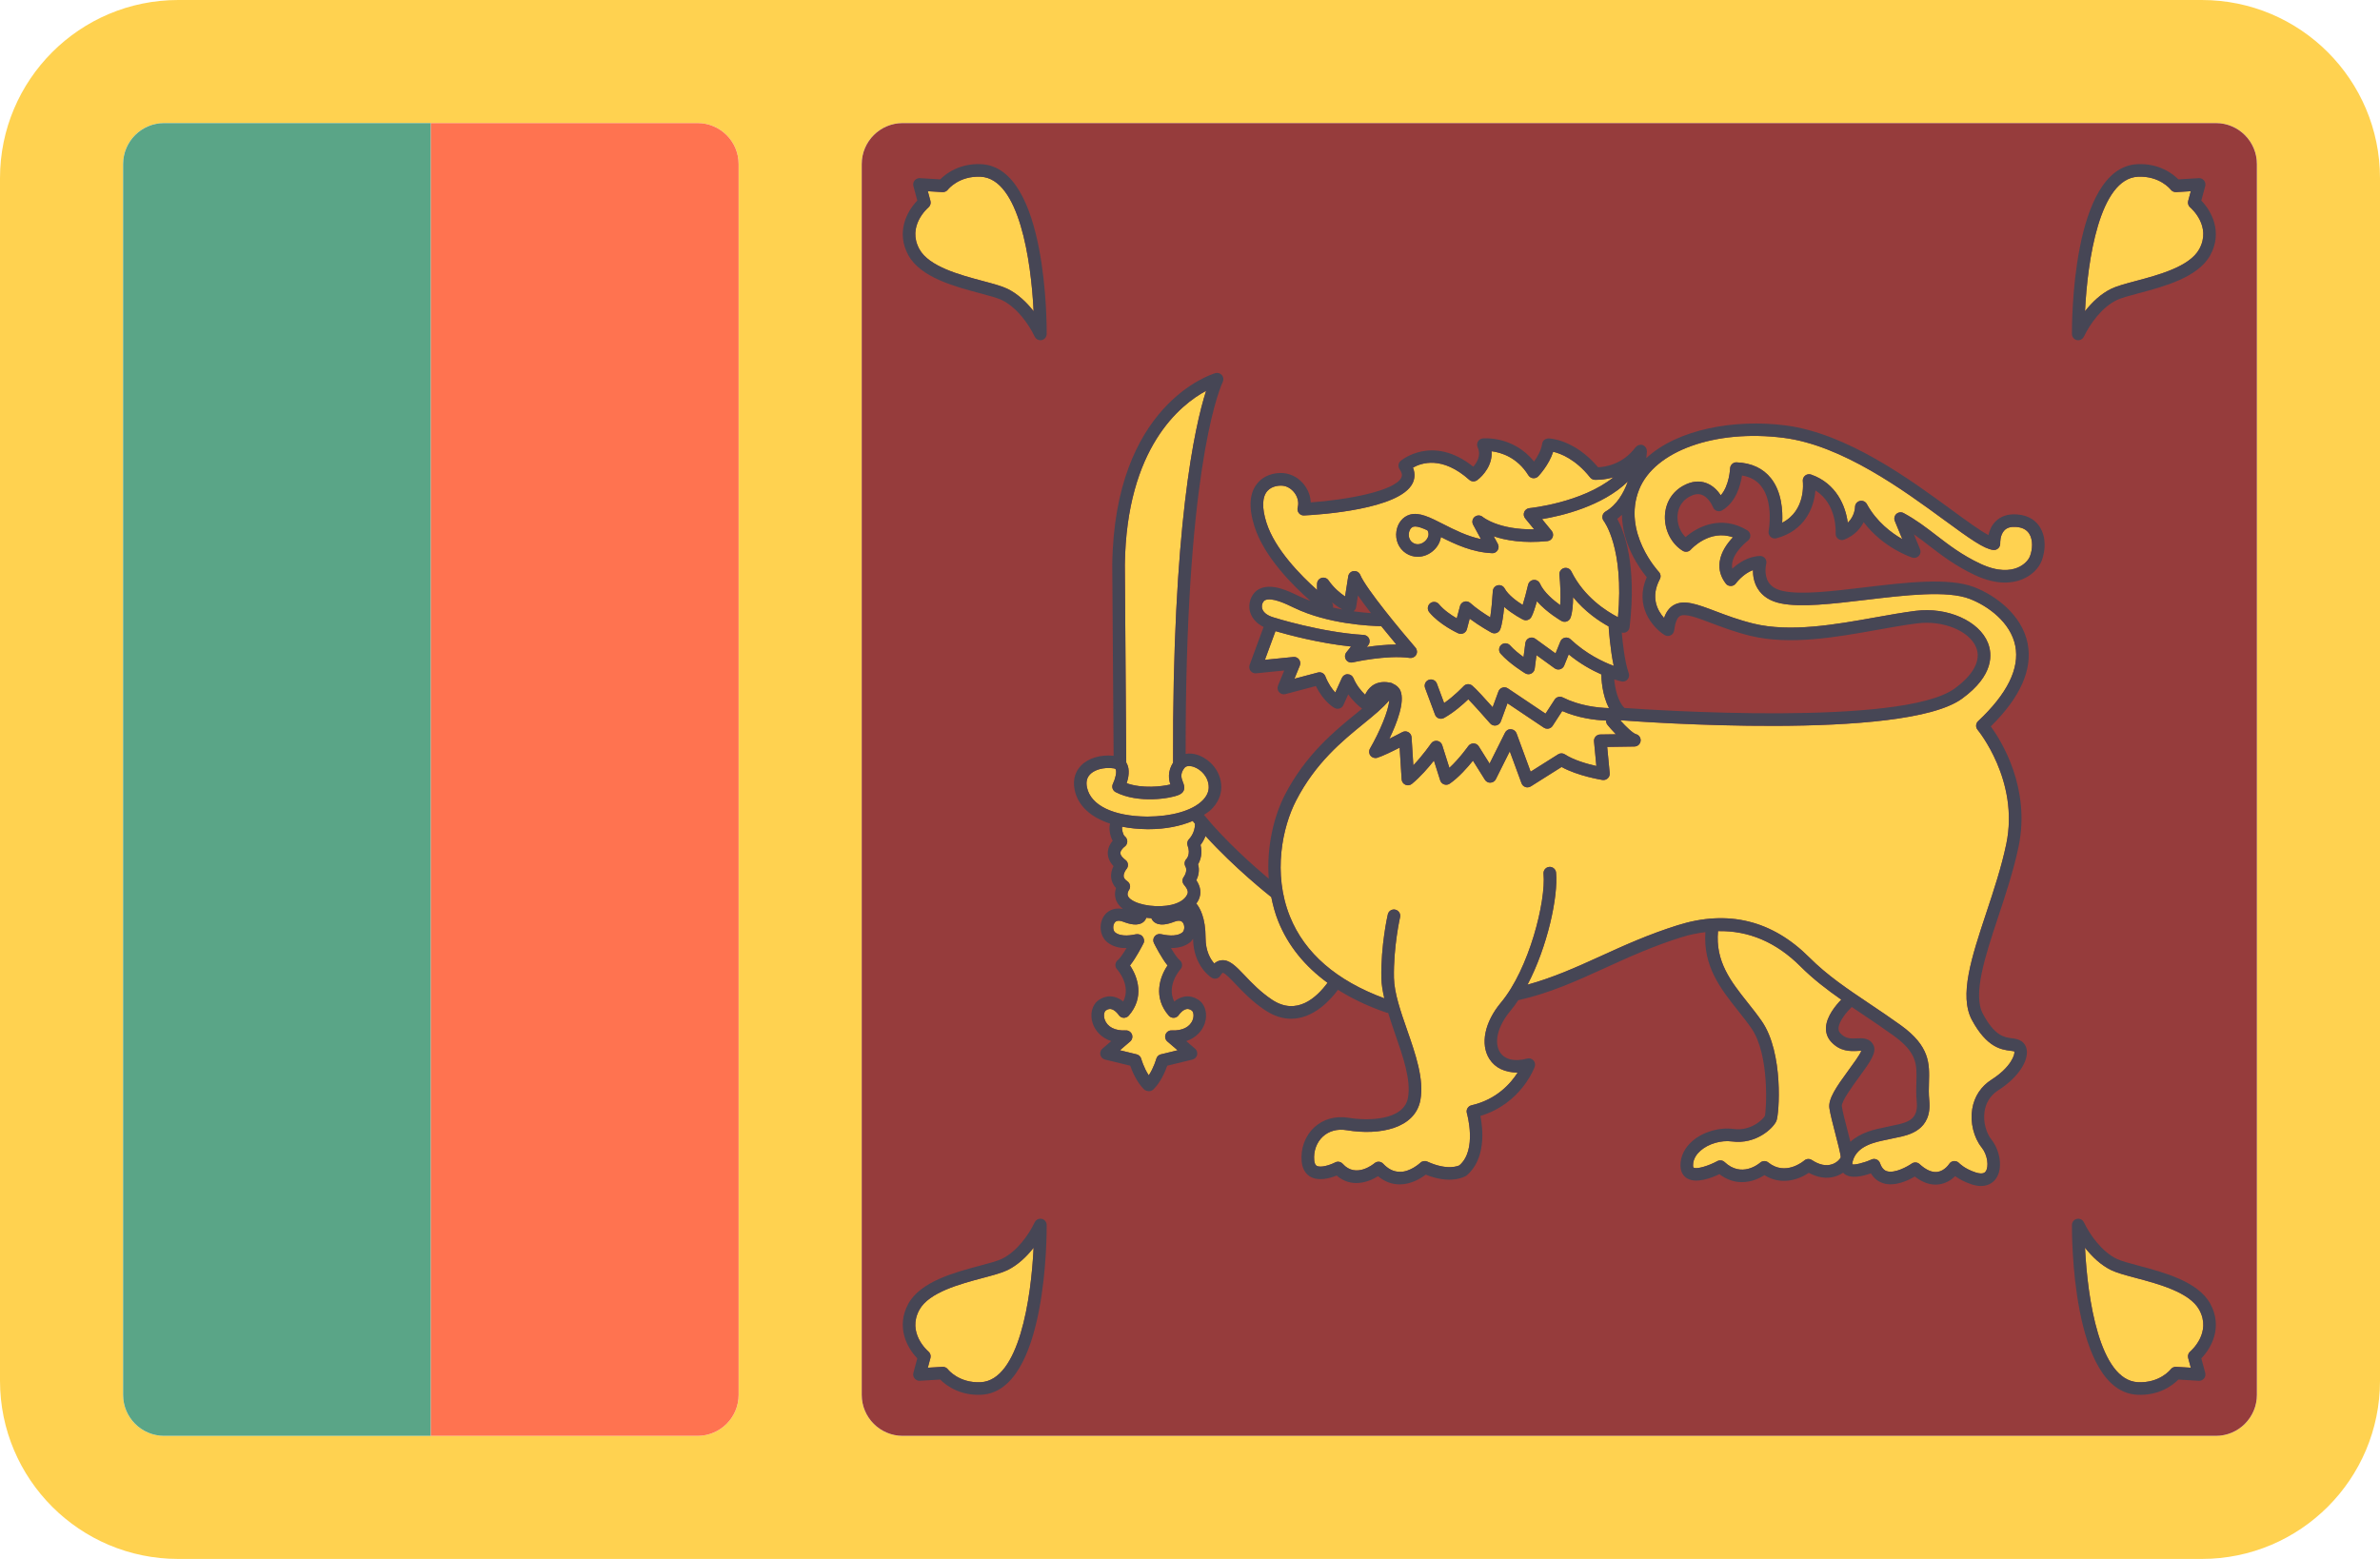 <?xml version="1.0" encoding="UTF-8" standalone="no"?>
<svg
   xmlns:dc="http://purl.org/dc/elements/1.1/"
   xmlns:cc="http://creativecommons.org/ns#"
   xmlns:rdf="http://www.w3.org/1999/02/22-rdf-syntax-ns#"
   xmlns:svg="http://www.w3.org/2000/svg"
   xmlns="http://www.w3.org/2000/svg"
   xmlns:sodipodi="http://sodipodi.sourceforge.net/DTD/sodipodi-0.dtd"
   xmlns:inkscape="http://www.inkscape.org/namespaces/inkscape"
   version="1.1"
   id="Layer_1"
   x="0px"
   y="0px"
   viewBox="0 0 512 335.45"
   xml:space="preserve"
   sodipodi:docname="lk.svg"
   width="512"
   height="335.45"
   inkscape:version="1.0.1 (c497b03c, 2020-09-10)"><defs
   id="defs474" /><sodipodi:namedview
   pagecolor="#ffffff"
   bordercolor="#666666"
   borderopacity="1"
   objecttolerance="10"
   gridtolerance="10"
   guidetolerance="10"
   inkscape:pageopacity="0"
   inkscape:pageshadow="2"
   inkscape:window-width="1133"
   inkscape:window-height="791"
   id="namedview472"
   showgrid="false"
   inkscape:zoom="1.1875"
   inkscape:cx="256"
   inkscape:cy="256"
   inkscape:window-x="0"
   inkscape:window-y="23"
   inkscape:window-maximized="0"
   inkscape:current-layer="Layer_1" />
<path
   style="fill:#ffd250"
   d="M 473.655,0 H 38.345 C 17.167,0 0,17.167 0,38.345 v 258.76 c 0,21.177 17.167,38.345 38.345,38.345 h 435.31 C 494.832,335.45 512,318.283 512,297.105 V 38.345 C 512,17.167 494.833,0 473.655,0 Z M 158.897,300.139 c 0,4.875 -3.953,8.828 -8.828,8.828 H 92.69 35.31 c -4.875,0 -8.828,-3.953 -8.828,-8.828 V 35.31 c 0,-4.875 3.953,-8.828 8.828,-8.828 h 57.38 57.379 c 4.875,0 8.828,3.953 8.828,8.828 z m 326.62,0 c 0,4.875 -3.953,8.828 -8.828,8.828 H 194.207 c -4.875,0 -8.828,-3.953 -8.828,-8.828 V 35.31 c 0,-4.875 3.953,-8.828 8.828,-8.828 H 476.69 c 4.875,0 8.828,3.953 8.828,8.828 v 264.828 h -10e-4 z"
   id="path393" />
<path
   style="fill:#963c3c"
   d="M 476.69,26.483 H 194.207 c -4.875,0 -8.828,3.953 -8.828,8.828 v 264.828 c 0,4.875 3.953,8.828 8.828,8.828 H 476.69 c 4.875,0 8.828,-3.953 8.828,-8.828 V 35.31 c -10e-4,-4.875 -3.953,-8.827 -8.828,-8.827 z"
   id="path395" />
<path
   style="fill:#5aa587"
   d="m 35.31,26.483 c -4.875,0 -8.828,3.953 -8.828,8.828 v 264.828 c 0,4.875 3.953,8.828 8.828,8.828 H 92.69 V 26.483 Z"
   id="path397" />
<path
   style="fill:#ff7350"
   d="M 150.069,26.483 H 92.69 v 282.483 h 57.379 c 4.875,0 8.828,-3.953 8.828,-8.828 V 35.31 c 0,-4.875 -3.953,-8.827 -8.828,-8.827 z"
   id="path399" />
<g
   id="g421"
   transform="translate(0,-88.275)">
	<path
   style="fill:#ffd250"
   d="m 393.553,326.734 c -0.296,-1.973 1.441,-4.521 4.125,-8.182 0.971,-1.323 2.374,-3.24 2.752,-4.158 -0.25,-0.018 -0.594,0.002 -0.85,0.015 -1.485,0.072 -3.732,0.174 -5.695,-2.005 -0.768,-0.854 -1.138,-1.922 -1.066,-3.089 0.147,-2.371 2.083,-4.702 3.284,-5.935 -3.097,-2.175 -6.056,-4.434 -8.785,-7.162 -5.214,-5.215 -11.161,-7.726 -17.727,-7.588 -0.608,6.531 2.758,10.826 6.35,15.347 1.059,1.331 2.114,2.66 3.073,4.049 4.725,6.841 3.737,20.049 3.138,21.448 -0.679,1.586 -4.415,5.102 -9.54,4.417 -2.357,-0.31 -5.07,0.483 -6.78,1.977 -0.735,0.643 -1.612,1.713 -1.612,3.147 0,0.072 0.006,0.435 0.118,0.502 0.689,0.416 3.262,-0.396 5.102,-1.391 0.508,-0.277 1.14,-0.195 1.568,0.203 3.623,3.392 7.26,0.461 7.661,0.116 0.497,-0.425 1.23,-0.439 1.736,-0.032 3.708,2.988 7.573,-0.278 7.736,-0.419 0.455,-0.393 1.122,-0.44 1.628,-0.109 1.609,1.055 3.08,1.356 4.393,0.906 1.146,-0.398 1.754,-1.26 1.825,-1.468 0.033,-0.548 -0.703,-3.375 -1.191,-5.247 -0.512,-1.964 -1.04,-3.995 -1.243,-5.342 z"
   id="path401" />
	<path
   style="fill:#ffd250"
   d="m 433.707,201.665 c -1.117,-0.085 -1.926,0.157 -2.479,0.705 -1.015,1.003 -0.932,2.81 -0.93,2.828 0.021,0.402 -0.138,0.794 -0.431,1.068 -0.296,0.273 -0.693,0.413 -1.095,0.354 -2.008,-0.263 -4.978,-2.382 -10.488,-6.421 -8.755,-6.417 -21.987,-16.115 -34.611,-17.71 -14.674,-1.864 -27.733,2.817 -31.05,11.113 -3.694,9.236 4.157,17.651 4.236,17.736 0.399,0.423 0.487,1.054 0.213,1.567 -2.07,3.9 -0.502,6.778 0.911,8.355 0.443,-1.302 1.105,-2.191 2.017,-2.738 2.202,-1.316 5.078,-0.227 9.055,1.279 2.35,0.888 5.013,1.896 8.119,2.657 7.964,1.952 17.677,0.212 26.248,-1.323 3.029,-0.543 5.95,-1.064 8.666,-1.411 6.835,-0.871 13.687,2.158 15.57,6.906 0.913,2.3 1.4,6.915 -5.581,11.993 -12.556,9.133 -69.815,4.918 -73.188,4.661 -0.075,0.007 -0.149,0.013 -0.307,0.024 1.252,1.406 2.721,2.777 3.361,2.948 0.652,0.174 1.077,0.802 0.994,1.473 -0.083,0.67 -0.647,1.177 -1.322,1.187 l -5.866,0.089 0.54,5.645 c 0.039,0.416 -0.116,0.828 -0.422,1.113 -0.305,0.287 -0.727,0.407 -1.137,0.352 -0.23,-0.038 -5.293,-0.847 -8.793,-2.793 l -6.625,4.179 c -0.218,0.138 -0.47,0.207 -0.723,0.207 -0.147,0 -0.295,-0.023 -0.435,-0.072 -0.387,-0.132 -0.694,-0.43 -0.835,-0.814 l -2.528,-6.873 -2.997,5.996 c -0.219,0.439 -0.658,0.724 -1.145,0.747 -0.487,0.051 -0.951,-0.216 -1.213,-0.632 l -2.569,-4.095 c -1.175,1.468 -3.059,3.605 -4.986,4.939 -0.352,0.247 -0.798,0.307 -1.207,0.169 -0.407,-0.139 -0.724,-0.463 -0.853,-0.872 l -1.346,-4.249 c -1.191,1.506 -2.914,3.502 -4.738,4.999 -0.39,0.324 -0.93,0.399 -1.397,0.195 -0.466,-0.203 -0.779,-0.649 -0.81,-1.154 l -0.434,-6.831 c -1.542,0.786 -3.641,1.81 -4.804,2.173 -0.529,0.166 -1.112,-0.011 -1.459,-0.446 -0.349,-0.435 -0.395,-1.037 -0.116,-1.521 2.087,-3.624 4.002,-8.149 4.148,-10.399 -1.384,1.657 -3.321,3.243 -5.486,5.004 -4.606,3.75 -10.337,8.413 -14.556,16.576 -2.946,5.705 -5.062,15.657 -1.331,24.935 3.185,7.915 10.039,13.821 20.308,17.615 -0.343,-1.499 -0.607,-2.97 -0.634,-4.353 -0.134,-7.028 1.325,-13.443 1.388,-13.713 0.168,-0.729 0.892,-1.19 1.621,-1.013 0.729,0.168 1.182,0.894 1.015,1.621 -0.014,0.063 -1.444,6.371 -1.318,13.053 0.063,3.271 1.47,7.307 2.829,11.209 1.806,5.188 3.676,10.552 2.863,15.066 -1.107,6.136 -8.746,7.692 -15.838,6.508 -2.016,-0.339 -3.85,0.159 -5.167,1.388 -1.337,1.247 -2.023,3.159 -1.834,5.114 0.089,0.921 0.434,1.107 0.546,1.169 0.853,0.461 2.86,-0.165 3.945,-0.733 0.546,-0.287 1.221,-0.169 1.639,0.298 2.844,3.186 6.674,0.007 6.835,-0.132 0.549,-0.463 1.369,-0.422 1.863,0.106 1.071,1.142 2.206,1.71 3.469,1.739 2.309,0.141 4.502,-1.916 4.524,-1.933 0.399,-0.389 0.999,-0.49 1.505,-0.26 4.463,2.043 6.805,0.856 6.901,0.8 3.873,-3.302 1.635,-11.137 1.612,-11.217 -0.106,-0.358 -0.059,-0.744 0.13,-1.064 0.189,-0.322 0.502,-0.552 0.865,-0.636 5.425,-1.244 8.457,-4.725 9.923,-7.033 -2.68,-0.026 -4.81,-0.966 -6.065,-2.926 -2.02,-3.165 -1.05,-7.93 2.474,-12.141 6.029,-7.204 9.715,-21.784 9.162,-27.722 -0.068,-0.744 0.479,-1.402 1.223,-1.473 0.724,-0.074 1.402,0.479 1.473,1.223 0.483,5.201 -1.862,15.988 -6.142,24.122 5.422,-1.5 10.371,-3.695 15.534,-6.051 5.132,-2.342 10.441,-4.763 16.82,-6.761 10.781,-3.375 20.29,-1.036 28.274,6.951 3.868,3.868 8.09,6.7 12.98,9.983 2.147,1.441 4.382,2.941 6.7,4.611 6.285,4.524 6.174,8.302 6.056,12.301 -0.035,1.219 -0.074,2.479 0.063,3.844 0.649,6.495 -4.515,7.522 -6.998,8.015 -0.34,0.067 -0.659,0.13 -0.937,0.199 -0.351,0.088 -0.77,0.174 -1.234,0.268 -2.521,0.511 -6.33,1.284 -7.266,4.511 -0.169,0.578 -0.104,0.78 -0.104,0.78 0.398,0.181 2.462,-0.287 4.105,-1.034 0.349,-0.16 0.745,-0.162 1.096,-0.012 0.351,0.15 0.622,0.442 0.747,0.803 0.479,1.405 1.226,1.644 1.471,1.724 1.704,0.532 4.491,-1.036 5.332,-1.633 0.523,-0.369 1.228,-0.33 1.7,0.103 1.397,1.276 2.689,1.837 3.85,1.681 1.554,-0.216 2.497,-1.679 2.507,-1.695 0.224,-0.361 0.605,-0.597 1.028,-0.636 0.43,-0.023 0.842,0.129 1.128,0.442 0.003,0.006 1.187,1.255 3.61,2.02 1.589,0.497 1.99,-0.076 2.121,-0.266 0.671,-0.98 0.43,-3.48 -0.879,-5.115 -1.716,-2.146 -2.513,-5.409 -2.029,-8.312 0.444,-2.673 1.886,-4.852 4.165,-6.304 4.178,-2.659 5.132,-5.524 4.865,-6.07 -0.077,-0.038 -0.531,-0.097 -0.894,-0.145 -1.864,-0.247 -4.984,-0.659 -8.193,-6.584 -2.834,-5.229 -0.092,-13.508 3.082,-23.097 1.61,-4.857 3.274,-9.882 4.299,-14.81 2.84,-13.632 -6.086,-24.456 -6.176,-24.563 -0.461,-0.55 -0.414,-1.365 0.111,-1.857 6.265,-5.878 8.959,-11.327 8.002,-16.195 -0.995,-5.076 -5.911,-8.625 -9.817,-10.121 -4.868,-1.866 -13.75,-0.806 -22.343,0.216 -7.18,0.853 -13.966,1.662 -18.347,0.747 -2.257,-0.474 -3.91,-1.544 -4.913,-3.179 -0.826,-1.348 -1.028,-2.825 -1.021,-3.977 -2.176,0.818 -3.646,2.834 -3.663,2.858 -0.248,0.348 -0.649,0.558 -1.075,0.566 -0.534,-0.021 -0.836,-0.186 -1.096,-0.523 -1.107,-1.431 -1.553,-3.009 -1.32,-4.694 0.298,-2.178 1.704,-4.051 2.856,-5.259 -5.037,-1.769 -8.898,2.453 -9.076,2.654 -0.44,0.488 -1.164,0.591 -1.721,0.256 -2.43,-1.494 -3.936,-4.426 -3.841,-7.469 0.092,-2.873 1.574,-5.282 4.065,-6.605 1.707,-0.906 3.345,-1.073 4.863,-0.5 1.444,0.544 2.457,1.668 3.095,2.622 1.843,-2.102 1.998,-5.73 1.998,-5.772 0.011,-0.363 0.163,-0.706 0.43,-0.953 0.265,-0.247 0.632,-0.402 0.98,-0.363 3.204,0.132 5.693,1.29 7.393,3.439 2.324,2.941 2.542,7.025 2.406,9.554 5.119,-2.613 4.47,-8.644 4.437,-8.926 -0.054,-0.466 0.134,-0.925 0.499,-1.217 0.365,-0.29 0.851,-0.381 1.297,-0.218 5.432,1.917 7.409,6.761 7.874,10.366 1.538,-1.468 1.561,-3.351 1.561,-3.375 0,-0.618 0.419,-1.158 1.018,-1.311 0.605,-0.151 1.226,0.12 1.523,0.662 2.095,3.83 5.291,6.215 7.629,7.548 l -1.61,-3.903 c -0.218,-0.529 -0.081,-1.138 0.343,-1.521 0.426,-0.384 1.048,-0.458 1.549,-0.186 2.68,1.443 4.803,3.076 7.05,4.807 2.71,2.087 5.513,4.243 9.461,6.098 3.855,1.813 6.455,1.468 7.951,0.862 1.55,-0.626 2.436,-1.73 2.724,-2.486 0.544,-1.429 0.703,-3.481 -0.171,-4.842 -0.562,-0.878 -1.512,-1.365 -2.824,-1.451 z"
   id="path403" />
	<path
   style="fill:#ffd250"
   d="m 273.95,221.121 c 0.003,0.001 0.004,0.003 0.004,0.003 0.007,0.002 0.011,0.001 0.014,0.002 0.1,0.033 10.218,3.226 19.404,3.773 0.504,0.03 0.951,0.34 1.155,0.802 0.204,0.463 0.136,1.003 -0.181,1.397 l -0.321,0.399 c 1.822,-0.273 4.114,-0.526 6.362,-0.535 -0.921,-1.096 -2.067,-2.49 -3.243,-3.951 -2.457,-0.045 -11.446,-0.436 -18.762,-3.961 -1.777,-0.862 -4.849,-2.35 -6.31,-1.597 -0.252,0.13 -0.668,0.74 -0.599,1.489 0.091,0.951 0.968,1.725 2.477,2.179 z"
   id="path405" />
	<path
   style="fill:#ffd250"
   d="m 304.436,201.563 c -0.141,0 -0.269,0.015 -0.382,0.05 -0.59,0.177 -0.889,0.844 -0.969,1.364 -0.098,0.666 0.071,1.561 0.844,2.078 1.01,0.671 2.09,0.212 2.705,-0.395 0.194,-0.189 1.122,-1.182 0.437,-2.268 l -0.002,-0.003 c -1.057,-0.487 -1.984,-0.826 -2.633,-0.826 z"
   id="path407" />
	<path
   style="fill:#ffd250"
   d="m 291.157,234.186 c 0.655,1.562 1.672,2.773 2.513,3.585 0.319,-0.691 0.806,-1.408 1.544,-1.946 0.722,-0.526 1.974,-1.039 3.808,-0.657 0.029,0.002 0.054,0.008 0.083,0.011 0.053,0.012 0.094,0.007 0.148,0.02 0.047,0.011 0.077,0.049 0.124,0.062 0.065,0.023 0.134,0.025 0.196,0.06 0.047,0.025 0.076,0.068 0.118,0.098 0.69,0.294 1.266,0.766 1.571,1.48 1.025,2.392 -0.779,7.036 -2.371,10.34 1.125,-0.557 2.202,-1.121 2.784,-1.432 0.405,-0.218 0.895,-0.215 1.297,0.011 0.404,0.224 0.664,0.638 0.693,1.096 l 0.382,6.036 c 2.116,-2.23 3.783,-4.653 3.804,-4.685 0.292,-0.428 0.798,-0.643 1.314,-0.575 0.513,0.076 0.936,0.437 1.092,0.93 l 1.544,4.875 c 2.161,-1.987 4.044,-4.648 4.066,-4.682 0.263,-0.37 0.691,-0.567 1.142,-0.575 0.452,0.012 0.871,0.25 1.112,0.634 l 2.327,3.711 3.321,-6.641 c 0.242,-0.484 0.697,-0.789 1.287,-0.747 0.54,0.03 1.007,0.377 1.195,0.885 l 3.03,8.241 5.914,-3.732 c 0.448,-0.286 1.016,-0.278 1.464,0.014 1.929,1.263 4.893,2.078 6.761,2.497 l -0.505,-5.297 c -0.035,-0.377 0.088,-0.75 0.34,-1.031 0.252,-0.281 0.609,-0.446 0.987,-0.451 l 3.384,-0.051 c -0.814,-0.824 -1.487,-1.621 -1.816,-2.025 -0.221,-0.268 -0.308,-0.597 -0.294,-0.919 -2.493,-0.106 -5.967,-0.551 -9.441,-2.05 l -2.067,3.188 c -0.198,0.305 -0.508,0.516 -0.863,0.588 -0.089,0.02 -0.181,0.029 -0.271,0.029 -0.266,0 -0.529,-0.079 -0.754,-0.23 l -7.816,-5.244 -1.436,3.91 c -0.165,0.449 -0.555,0.777 -1.025,0.863 -0.47,0.092 -0.95,-0.081 -1.265,-0.44 -1.343,-1.54 -3.452,-3.901 -4.706,-5.196 -1.13,1.089 -3.112,2.846 -5.231,4.022 -0.345,0.192 -0.758,0.222 -1.126,0.086 -0.37,-0.136 -0.662,-0.426 -0.8,-0.797 l -2.143,-5.751 c -0.26,-0.7 0.095,-1.48 0.797,-1.741 0.697,-0.26 1.48,0.098 1.741,0.797 l 1.562,4.195 c 2.268,-1.575 4.16,-3.603 4.183,-3.628 0.483,-0.52 1.287,-0.582 1.837,-0.138 0.788,0.631 2.926,2.986 4.419,4.66 l 1.246,-3.393 c 0.142,-0.39 0.458,-0.693 0.853,-0.819 0.391,-0.136 0.826,-0.072 1.172,0.162 l 8.105,5.438 1.96,-3.02 c 0.377,-0.582 1.131,-0.785 1.739,-0.474 3.598,1.799 7.482,2.234 9.962,2.3 -1.513,-2.827 -1.646,-6.411 -1.655,-7.253 -2.026,-0.894 -4.515,-2.244 -7.02,-4.303 l -0.974,2.407 c -0.157,0.384 -0.481,0.676 -0.883,0.791 -0.399,0.111 -0.832,0.039 -1.166,-0.204 l -3.91,-2.837 -0.381,2.93 c -0.06,0.455 -0.343,0.847 -0.758,1.045 -0.41,0.198 -0.895,0.178 -1.288,-0.063 -0.136,-0.081 -3.353,-2.047 -5.27,-4.204 -0.497,-0.558 -0.446,-1.414 0.113,-1.91 0.552,-0.497 1.409,-0.449 1.91,0.113 0.81,0.911 1.945,1.816 2.891,2.502 l 0.393,-3.018 c 0.062,-0.474 0.369,-0.879 0.807,-1.068 0.44,-0.19 0.946,-0.132 1.331,0.147 l 4.352,3.157 1.042,-2.571 c 0.168,-0.413 0.529,-0.717 0.966,-0.812 0.434,-0.094 0.892,0.03 1.216,0.337 3.374,3.175 7.025,4.889 9.295,5.73 -0.776,-3.612 -1.071,-8.142 -1.086,-8.38 -0.002,-0.034 0.013,-0.063 0.013,-0.096 -2.109,-1.163 -5.09,-3.167 -7.667,-6.316 -0.012,1.668 -0.148,3.366 -0.557,4.438 -0.141,0.37 -0.435,0.659 -0.807,0.793 -0.374,0.129 -0.786,0.095 -1.125,-0.097 -0.163,-0.094 -3.108,-1.784 -5.3,-4.254 -0.378,1.361 -0.833,2.794 -1.216,3.434 -0.366,0.606 -1.131,0.83 -1.766,0.514 -0.129,-0.063 -2.203,-1.113 -4.051,-2.719 -0.18,1.802 -0.458,3.838 -0.854,4.83 -0.142,0.36 -0.434,0.64 -0.798,0.771 -0.365,0.125 -0.767,0.097 -1.107,-0.086 -0.124,-0.067 -2.472,-1.355 -4.665,-2.988 l -0.594,2.257 c -0.103,0.386 -0.369,0.708 -0.729,0.879 -0.363,0.168 -0.776,0.172 -1.14,0.009 -0.163,-0.074 -4.033,-1.854 -6.237,-4.547 -0.474,-0.578 -0.39,-1.431 0.19,-1.902 0.576,-0.474 1.431,-0.39 1.902,0.19 1.054,1.287 2.666,2.363 3.829,3.038 l 0.694,-2.637 c 0.121,-0.458 0.47,-0.819 0.924,-0.953 0.451,-0.141 0.942,-0.023 1.293,0.295 1.293,1.17 3.043,2.321 4.287,3.083 0.265,-1.671 0.47,-4.086 0.558,-5.652 0.035,-0.605 0.466,-1.113 1.055,-1.244 0.596,-0.134 1.198,0.145 1.485,0.675 0.744,1.37 2.532,2.705 3.88,3.549 0.37,-1.158 0.826,-2.865 1.169,-4.338 0.132,-0.566 0.608,-0.983 1.186,-1.039 0.578,-0.072 1.128,0.259 1.365,0.789 0.845,1.873 2.893,3.585 4.355,4.633 0.159,-1.973 0.012,-4.777 -0.169,-6.531 -0.067,-0.652 0.342,-1.258 0.971,-1.44 0.643,-0.174 1.3,0.116 1.589,0.702 2.722,5.521 7.535,8.579 10.039,9.865 1.365,-14.934 -3.012,-20.648 -3.059,-20.706 -0.245,-0.308 -0.348,-0.712 -0.275,-1.099 0.074,-0.386 0.308,-0.726 0.649,-0.924 2.431,-1.407 3.906,-3.977 4.811,-6.471 -5.502,5.334 -14.219,7.383 -18.465,8.092 l 2.073,2.527 c 0.316,0.386 0.395,0.915 0.204,1.376 -0.192,0.461 -0.62,0.779 -1.117,0.828 -5.203,0.52 -9,-0.169 -11.556,-1.031 l 0.885,1.633 c 0.233,0.428 0.216,0.95 -0.042,1.362 -0.257,0.414 -0.729,0.693 -1.205,0.634 -4.239,-0.181 -7.948,-1.928 -10.996,-3.471 -0.145,0.995 -0.636,1.964 -1.453,2.763 -1.001,0.977 -2.274,1.482 -3.537,1.482 -0.894,0 -1.781,-0.254 -2.56,-0.774 -1.529,-1.021 -2.303,-2.834 -2.019,-4.73 0.263,-1.742 1.362,-3.104 2.87,-3.555 2.017,-0.599 4.32,0.567 7.233,2.051 2.312,1.178 5.069,2.581 8.075,3.21 l -1.675,-3.094 c -0.312,-0.576 -0.168,-1.291 0.343,-1.702 0.513,-0.404 1.24,-0.393 1.736,0.038 0.03,0.026 3.398,2.793 11.042,2.65 l -1.928,-2.35 c -0.317,-0.386 -0.395,-0.918 -0.203,-1.379 0.194,-0.461 0.626,-0.779 1.124,-0.826 0.146,-0.013 11.251,-1.14 18.083,-6.645 -2.225,0.651 -3.947,0.548 -4.079,0.546 -0.375,-0.03 -0.721,-0.213 -0.954,-0.508 -3.13,-3.933 -6.333,-5.149 -7.948,-5.525 -0.907,2.858 -3.103,5.171 -3.21,5.282 -0.29,0.301 -0.705,0.449 -1.117,0.408 -0.416,-0.044 -0.788,-0.277 -1.01,-0.632 -2.414,-3.891 -5.894,-4.914 -7.916,-5.167 0.248,2.876 -1.762,5.238 -3.1,6.221 -0.52,0.377 -1.23,0.343 -1.704,-0.081 -5.807,-5.191 -10.292,-3.655 -12.106,-2.618 0.573,1.423 0.303,2.586 -0.085,3.372 -2.773,5.619 -19.927,6.749 -23.338,6.918 -0.423,0.03 -0.847,-0.163 -1.119,-0.5 -0.273,-0.337 -0.366,-0.782 -0.256,-1.199 0.25,-0.936 0.083,-1.945 -0.469,-2.847 -0.564,-0.921 -1.468,-1.592 -2.415,-1.795 -0.892,-0.189 -2.593,-0.067 -3.61,1.048 -1.163,1.279 -1.242,3.644 -0.23,6.841 1.816,5.739 7.411,11.393 10.894,14.492 -0.032,-0.714 -0.011,-1.239 -0.003,-1.37 0.03,-0.578 0.423,-1.073 0.98,-1.231 0.558,-0.163 1.151,0.051 1.482,0.526 1.154,1.658 2.53,2.778 3.564,3.464 l 0.679,-4.329 c 0.095,-0.599 0.576,-1.063 1.178,-1.134 0.599,-0.051 1.178,0.268 1.409,0.83 1.226,2.978 8.988,12.301 11.875,15.642 0.37,0.426 0.435,1.037 0.163,1.533 -0.271,0.493 -0.819,0.759 -1.379,0.691 -4.946,-0.705 -12.212,0.941 -12.284,0.957 -0.561,0.13 -1.143,-0.111 -1.45,-0.599 -0.305,-0.488 -0.269,-1.116 0.092,-1.567 l 1.001,-1.246 c -6.867,-0.714 -13.553,-2.519 -16.256,-3.309 l -2.271,6.17 6.12,-0.611 c 0.461,-0.058 0.936,0.156 1.217,0.537 0.286,0.381 0.349,0.881 0.169,1.322 l -1.154,2.82 5.041,-1.334 c 0.668,-0.185 1.353,0.172 1.606,0.81 0.668,1.692 1.487,2.803 2.141,3.492 l 1.42,-3.139 c 0.224,-0.49 0.712,-0.832 1.252,-0.794 0.533,0.003 1.015,0.328 1.224,0.826 z"
   id="path409" />
	<path
   style="fill:#ffd250"
   d="m 273.632,303.383 c 5.337,3.564 9.651,-0.502 11.956,-3.633 -4.917,-3.587 -8.497,-8 -10.61,-13.255 -0.691,-1.717 -1.14,-3.453 -1.491,-5.186 -0.502,-0.394 -7.927,-6.275 -14.146,-13.15 -0.318,0.829 -0.735,1.487 -1.073,1.932 0.437,1.777 0.012,3.228 -0.535,4.158 0.377,1.267 0.074,2.524 -0.365,3.441 0.941,1.42 1.112,2.81 0.509,4.146 -0.138,0.306 -0.324,0.588 -0.518,0.865 0.774,0.934 1.991,3.072 1.991,7.374 0,2.893 1.071,4.629 1.871,5.521 0.467,-0.404 0.978,-0.631 1.54,-0.691 1.707,-0.19 3.109,1.27 5.026,3.284 1.501,1.579 3.368,3.543 5.845,5.194 z"
   id="path411" />
	<path
   style="fill:#ffd250"
   d="m 247.085,266.698 c -0.1,0 -0.201,-0.002 -0.301,-0.002 -1.946,-0.018 -3.725,-0.212 -5.364,-0.527 -0.158,0.452 0.178,1.766 0.529,2.036 0.345,0.265 0.576,0.703 0.564,1.138 -0.012,0.434 -0.199,0.86 -0.558,1.105 -0.231,0.162 -0.918,0.776 -0.927,1.374 -0.009,0.584 0.68,1.187 1.092,1.497 0.301,0.225 0.495,0.567 0.534,0.941 0.039,0.375 -0.079,0.749 -0.328,1.033 -0.174,0.206 -0.671,0.959 -0.585,1.591 0.018,0.134 0.074,0.543 0.779,1.022 0.305,0.207 0.513,0.532 0.575,0.897 0.06,0.365 -0.032,0.738 -0.254,1.034 0.002,0 -0.378,0.555 -0.233,1.107 0.162,0.611 0.924,1.081 1.532,1.367 1.139,0.536 2.778,0.881 4.487,0.948 0.052,-0.009 0.105,-0.001 0.158,-0.003 1.44,0.042 2.919,-0.098 4.182,-0.564 1.239,-0.457 2.061,-1.119 2.444,-1.969 0.12,-0.265 0.369,-0.815 -0.696,-2.058 -0.416,-0.487 -0.435,-1.195 -0.047,-1.704 0.002,-0.003 0.904,-1.244 0.348,-2.234 -0.298,-0.531 -0.207,-1.193 0.222,-1.621 0.079,-0.088 0.919,-1.077 0.254,-2.852 -0.192,-0.511 -0.058,-1.087 0.34,-1.461 0.049,-0.049 1.273,-1.323 1.246,-3.26 -0.166,-0.202 -0.332,-0.405 -0.493,-0.608 -2.62,1.111 -5.832,1.773 -9.5,1.773 z"
   id="path413" />
	<path
   style="fill:#ffd250"
   d="m 259.463,172.374 c -5.472,2.943 -17.142,12.17 -17.479,37.43 l 0.301,42.568 c 0.036,0.06 0.088,0.121 0.118,0.179 0.706,1.332 0.372,3.059 -0.024,4.255 3.381,1.208 7.597,0.712 9.404,0.265 -0.361,-1.055 -0.646,-2.76 0.577,-4.69 -0.19,-50.764 4.651,-72.36 7.103,-80.007 z"
   id="path415" />
	<path
   style="fill:#ffd250"
   d="m 260.026,257.674 c 0,-2.164 -1.632,-3.848 -3.245,-4.394 -0.334,-0.115 -1.473,-0.431 -1.995,0.254 -0.978,1.279 -0.631,2.183 -0.298,3.059 0.186,0.487 0.378,0.989 0.234,1.563 -0.183,0.733 -0.851,1.034 -1.071,1.134 -1.836,0.833 -8.817,1.926 -13.641,-0.564 -0.653,-0.339 -0.918,-1.138 -0.594,-1.801 0.509,-1.043 0.879,-2.574 0.596,-3.106 -0.023,-0.044 -0.086,-0.165 -0.467,-0.216 -0.36,-0.05 -0.718,-0.074 -1.073,-0.074 -1.647,0 -3.175,0.518 -4.001,1.402 -0.664,0.712 -0.872,1.618 -0.634,2.767 0.802,3.873 5.651,6.223 12.971,6.29 5.178,-0.018 9.632,-1.24 11.855,-3.445 0.906,-0.895 1.363,-1.86 1.363,-2.869 z"
   id="path417" />
	<path
   style="fill:#ffd250"
   d="m 248.378,289.781 c 0.313,-0.413 0.83,-0.611 1.34,-0.505 0.941,0.197 3.279,0.693 4.621,-0.348 0.469,-0.36 0.575,-1.341 0.215,-1.981 -0.124,-0.221 -0.499,-0.885 -1.908,-0.345 -1.334,0.514 -3.249,1.071 -4.452,-0.011 -0.241,-0.216 -0.393,-0.469 -0.509,-0.728 -0.362,-0.031 -0.722,-0.051 -1.077,-0.105 -0.115,0.298 -0.274,0.588 -0.546,0.833 -1.198,1.08 -3.115,0.525 -4.45,0.011 -1.405,-0.534 -1.786,0.125 -1.908,0.345 -0.36,0.64 -0.256,1.621 0.212,1.978 1.344,1.036 3.684,0.546 4.452,0.384 0.499,-0.1 1.11,0.072 1.429,0.481 0.317,0.413 0.451,0.951 0.218,1.415 -0.305,0.609 -1.63,3.2 -2.925,4.818 1.692,2.474 3.157,6.883 -0.275,10.806 -0.28,0.317 -0.715,0.476 -1.119,0.458 -0.423,-0.032 -0.809,-0.26 -1.037,-0.618 -0.195,-0.296 -0.883,-1.117 -1.642,-1.265 -0.23,-0.044 -0.591,-0.062 -1.116,0.296 -0.354,0.245 -0.553,1.055 -0.254,1.942 0.534,1.586 2.194,2.466 4.535,2.357 0.532,-0.053 1.108,0.313 1.323,0.851 0.213,0.537 0.062,1.151 -0.377,1.527 l -2.206,1.892 3.602,0.877 c 0.478,0.116 0.854,0.483 0.985,0.957 0.006,0.023 0.544,1.942 1.621,3.561 1.075,-1.619 1.614,-3.538 1.619,-3.561 0.13,-0.474 0.508,-0.841 0.985,-0.957 l 3.602,-0.877 -2.208,-1.892 c -0.439,-0.375 -0.59,-0.99 -0.377,-1.527 0.213,-0.537 0.75,-0.898 1.323,-0.851 2.314,0.103 4.001,-0.771 4.537,-2.359 0.299,-0.885 0.1,-1.695 -0.254,-1.94 -0.532,-0.361 -0.898,-0.343 -1.124,-0.295 -0.785,0.159 -1.489,1.037 -1.635,1.263 -0.23,0.358 -0.615,0.587 -1.037,0.618 -0.439,0.023 -0.841,-0.138 -1.119,-0.458 -3.431,-3.922 -1.964,-8.332 -0.273,-10.806 -1.295,-1.618 -2.62,-4.207 -2.925,-4.818 -0.232,-0.459 -0.179,-1.014 0.134,-1.423 z"
   id="path419" />
</g>
<path
   style="fill:#464655"
   d="m 438.807,113.374 c -0.723,-1.126 -2.164,-2.504 -4.925,-2.684 -1.919,-0.138 -3.457,0.378 -4.576,1.497 -0.9,0.897 -1.334,2.008 -1.54,2.947 -1.846,-0.971 -4.8,-3.135 -7.884,-5.395 -8.981,-6.582 -22.552,-16.529 -35.873,-18.214 -10.804,-1.373 -23.093,0.782 -29.85,7.052 0.102,-0.829 0.132,-1.384 0.136,-1.479 10e-4,-0.018 -0.014,-0.031 -0.014,-0.05 0.002,-0.253 -0.068,-0.489 -0.196,-0.7 -0.028,-0.045 -0.057,-0.079 -0.09,-0.121 -0.15,-0.195 -0.338,-0.363 -0.586,-0.455 -0.004,-0.002 -0.007,-0.008 -0.012,-0.009 h -0.004 c -0.255,-0.089 -0.512,-0.075 -0.757,-0.017 -0.047,0.011 -0.088,0.019 -0.134,0.034 -0.236,0.083 -0.444,0.222 -0.604,0.422 -0.011,0.013 -0.03,0.014 -0.04,0.028 -2.807,3.768 -6.658,4.264 -8.078,4.311 -5.067,-6.017 -10.422,-6.204 -10.653,-6.209 -0.776,0.051 -1.269,0.481 -1.369,1.154 -0.212,1.429 -1.043,2.844 -1.746,3.826 -4.465,-5.551 -10.751,-4.995 -11.031,-4.972 -0.435,0.042 -0.821,0.292 -1.039,0.671 -0.216,0.377 -0.239,0.836 -0.059,1.235 0.806,1.772 -0.171,3.316 -0.95,4.174 -8.79,-7.044 -15.554,-1.305 -15.625,-1.242 -0.516,0.452 -0.613,1.222 -0.222,1.786 0.655,0.95 0.54,1.474 0.365,1.828 -1.422,2.882 -11.74,4.762 -19.467,5.314 -0.041,-1.087 -0.372,-2.169 -0.978,-3.161 -0.959,-1.565 -2.474,-2.667 -4.157,-3.029 -1.871,-0.407 -4.503,0.023 -6.18,1.875 -1.875,2.061 -2.144,5.25 -0.806,9.479 2.092,6.607 8.372,12.823 12.035,16.022 -0.892,-0.33 -1.777,-0.69 -2.634,-1.102 -2.156,-1.05 -5.767,-2.807 -8.435,-1.42 -1.346,0.696 -2.208,2.439 -2.051,4.142 0.079,0.853 0.556,2.77 3.053,3.994 l -3.004,8.16 c -0.16,0.437 -0.085,0.927 0.201,1.295 0.284,0.369 0.738,0.569 1.204,0.518 l 6.033,-0.602 -1.331,3.254 c -0.194,0.476 -0.103,1.021 0.236,1.406 0.339,0.384 0.854,0.555 1.364,0.414 l 6.549,-1.734 c 1.692,3.475 3.948,4.691 4.054,4.745 0.333,0.177 0.717,0.203 1.068,0.081 0.352,-0.121 0.64,-0.382 0.793,-0.721 l 1.043,-2.31 c 1.082,1.514 2.251,2.518 2.974,3.072 -0.44,0.364 -0.874,0.722 -1.351,1.11 -4.547,3.7 -10.774,8.769 -15.25,17.434 -2.248,4.351 -3.999,10.989 -3.476,18.049 -3.26,-2.74 -9.406,-8.175 -13.931,-13.738 0.545,-0.372 1.124,-0.723 1.562,-1.155 1.415,-1.4 2.162,-3.059 2.162,-4.791 0,-3.598 -2.636,-6.13 -5.084,-6.958 -0.911,-0.307 -1.788,-0.353 -2.586,-0.217 -0.079,-58.979 6.638,-77.035 8.002,-80.076 0.215,-0.481 0.132,-1.045 -0.215,-1.443 -0.345,-0.396 -0.895,-0.557 -1.4,-0.408 -0.886,0.26 -21.713,6.766 -22.172,41.226 l 0.29,41.112 c -2.827,-0.298 -5.511,0.506 -7.074,2.175 -0.888,0.95 -1.834,2.616 -1.308,5.166 0.701,3.383 3.43,5.88 7.618,7.252 -0.115,0.444 -0.154,0.946 -0.098,1.508 0.065,0.661 0.271,1.479 0.653,2.188 -0.511,0.609 -1.013,1.48 -1.039,2.553 -0.024,1.034 0.387,2.005 1.226,2.894 -0.331,0.668 -0.62,1.571 -0.493,2.572 0.077,0.596 0.328,1.387 1.034,2.152 -0.199,0.59 -0.322,1.362 -0.109,2.211 0.217,0.877 0.762,1.631 1.571,2.275 -2.072,-0.384 -3.528,0.551 -4.209,1.767 -1.024,1.825 -0.609,4.271 0.924,5.45 1.249,0.96 2.734,1.267 4.087,1.196 -0.689,1.166 -1.417,2.244 -1.875,2.602 -0.298,0.231 -0.487,0.575 -0.518,0.95 -0.033,0.375 0.092,0.747 0.345,1.027 0.141,0.156 3.092,3.481 1.335,6.936 -0.543,-0.446 -1.246,-0.863 -2.082,-1.033 -1.087,-0.221 -2.187,0.03 -3.188,0.717 -1.429,0.98 -1.96,3.05 -1.29,5.035 0.513,1.521 1.792,3.08 3.975,3.799 l -1.899,1.628 c -0.386,0.33 -0.553,0.85 -0.435,1.343 0.118,0.493 0.502,0.879 0.995,0.999 l 5.429,1.323 c 0.416,1.193 1.367,3.496 2.956,5.085 0.254,0.254 0.736,0.396 1.096,0.396 0.36,0 0.703,-0.142 0.957,-0.396 1.589,-1.589 2.541,-3.892 2.956,-5.085 l 5.429,-1.323 c 0.493,-0.12 0.877,-0.505 0.995,-0.999 0.118,-0.495 -0.051,-1.013 -0.435,-1.343 l -1.899,-1.628 c 2.182,-0.721 3.463,-2.279 3.975,-3.799 0.67,-1.986 0.139,-4.057 -1.29,-5.035 -1.003,-0.689 -2.109,-0.936 -3.189,-0.717 -0.835,0.169 -1.536,0.585 -2.081,1.031 -1.728,-3.436 1.198,-6.782 1.34,-6.938 0.25,-0.28 0.374,-0.652 0.34,-1.025 -0.033,-0.374 -0.221,-0.718 -0.516,-0.948 -0.457,-0.356 -1.182,-1.432 -1.871,-2.598 1.352,0.012 2.829,-0.234 4.083,-1.202 0.275,-0.211 0.47,-0.501 0.671,-0.782 0.096,5.939 3.86,8.289 4.023,8.388 0.641,0.382 1.464,0.18 1.85,-0.457 0.319,-0.52 0.509,-0.62 0.505,-0.626 0.476,0.026 1.811,1.432 2.787,2.457 1.592,1.675 3.576,3.762 6.304,5.58 1.999,1.334 3.889,1.859 5.625,1.859 4.872,0 8.521,-4.111 10.078,-6.223 3.034,1.903 6.474,3.555 10.396,4.895 0.134,0.046 0.27,0.064 0.405,0.067 0.468,1.519 0.979,3.048 1.507,4.564 1.693,4.857 3.443,9.881 2.755,13.695 -0.889,4.943 -8.71,4.993 -12.729,4.317 -2.86,-0.466 -5.513,0.266 -7.46,2.081 -1.947,1.819 -2.95,4.567 -2.678,7.354 0.189,1.947 1.164,2.863 1.951,3.288 1.806,0.971 4.248,0.245 5.575,-0.298 3.047,2.654 6.691,1.54 8.896,0.138 1.356,1.133 2.868,1.727 4.505,1.763 0.054,0.002 0.107,0.002 0.162,0.002 2.474,0 4.555,-1.302 5.596,-2.099 5.241,2.121 8.238,0.54 8.763,0.215 4.255,-3.59 3.555,-10.041 3,-12.846 8.745,-2.648 11.563,-10.248 11.685,-10.585 0.169,-0.474 0.062,-1.003 -0.278,-1.374 -0.343,-0.369 -0.867,-0.518 -1.348,-0.389 -2.696,0.724 -4.825,0.231 -5.839,-1.356 -1.373,-2.147 -0.483,-5.661 2.268,-8.947 0.577,-0.69 1.123,-1.453 1.657,-2.248 6.758,-1.511 12.53,-4.139 18.641,-6.926 5.058,-2.306 10.29,-4.692 16.508,-6.641 1.743,-0.547 3.437,-0.868 5.107,-1.085 -0.505,7.331 3.255,12.161 6.948,16.808 1.02,1.282 2.04,2.563 2.964,3.901 3.96,5.735 3.2,17.759 2.879,18.844 -0.281,0.617 -2.935,3.319 -6.697,2.803 -3.126,-0.416 -6.625,0.614 -8.919,2.622 -1.636,1.432 -2.537,3.274 -2.537,5.184 0,1.628 0.782,2.436 1.44,2.828 1.96,1.164 5.203,-0.081 6.941,-0.913 1.624,1.255 3.292,1.718 4.833,1.718 1.917,0 3.64,-0.714 4.849,-1.506 3.628,2.292 7.428,0.95 9.546,-0.495 2.654,1.44 4.787,1.155 6.162,0.614 0.447,-0.175 0.855,-0.397 1.226,-0.647 0.055,0.057 0.105,0.134 0.161,0.181 1.44,1.239 4.104,0.579 5.809,-0.039 0.776,1.284 1.802,1.863 2.613,2.121 2.506,0.798 5.383,-0.575 6.831,-1.432 1.757,1.358 3.502,1.929 5.246,1.684 1.538,-0.213 2.698,-1.039 3.445,-1.763 0.797,0.573 2.007,1.279 3.641,1.795 0.721,0.23 1.355,0.322 1.911,0.322 1.886,0 2.87,-1.075 3.256,-1.636 1.565,-2.285 0.749,-6.154 -0.998,-8.338 -1.031,-1.288 -1.887,-3.699 -1.474,-6.177 0.221,-1.322 0.909,-3.168 2.947,-4.465 3.676,-2.338 6.088,-5.504 6.144,-8.063 0.024,-1.057 -0.377,-1.929 -1.133,-2.457 -0.667,-0.467 -1.414,-0.566 -2.137,-0.661 -1.61,-0.213 -3.616,-0.478 -6.168,-5.191 -2.274,-4.201 0.419,-12.339 3.274,-20.957 1.632,-4.931 3.321,-10.03 4.378,-15.108 2.618,-12.569 -3.693,-22.696 -5.978,-25.849 6.355,-6.251 9.02,-12.25 7.922,-17.842 -1.208,-6.162 -6.953,-10.383 -11.503,-12.126 -5.501,-2.108 -14.719,-1.012 -23.633,0.056 -6.951,0.832 -13.523,1.621 -17.47,0.785 -1.492,-0.312 -2.553,-0.96 -3.153,-1.928 -1.043,-1.683 -0.484,-3.895 -0.479,-3.918 0.109,-0.414 0.014,-0.86 -0.254,-1.193 -0.269,-0.333 -0.714,-0.546 -1.108,-0.505 -2.593,0.104 -4.659,1.549 -5.935,2.742 -0.074,-0.363 -0.086,-0.736 -0.033,-1.122 0.351,-2.601 3.346,-4.874 3.375,-4.896 0.358,-0.269 0.562,-0.7 0.54,-1.149 -0.021,-0.448 -0.263,-0.856 -0.647,-1.09 -5.512,-3.357 -10.658,-0.871 -13.292,1.464 -1.113,-1.09 -1.784,-2.758 -1.732,-4.437 0.033,-1.103 0.423,-3.129 2.627,-4.301 0.997,-0.531 1.854,-0.647 2.631,-0.361 1.3,0.484 2.164,2.082 2.388,2.659 0.142,0.369 0.443,0.659 0.815,0.789 0.374,0.136 0.789,0.095 1.13,-0.106 3.017,-1.76 3.982,-5.457 4.288,-7.508 1.774,0.289 3.127,1.042 4.11,2.282 2.758,3.478 1.63,9.604 1.619,9.666 -0.088,0.458 0.067,0.928 0.407,1.246 0.34,0.317 0.821,0.435 1.272,0.317 6.124,-1.641 8.084,-6.614 8.386,-10.29 4.683,2.916 4.364,8.947 4.346,9.23 -0.03,0.466 0.181,0.915 0.558,1.186 0.378,0.273 0.868,0.331 1.3,0.159 2.241,-0.909 3.481,-2.388 4.169,-3.753 4.263,5.59 10.189,7.53 10.473,7.623 0.502,0.153 1.048,0.014 1.406,-0.374 0.356,-0.387 0.457,-0.946 0.256,-1.432 l -1.323,-3.207 c 1.077,0.759 2.114,1.558 3.18,2.379 2.826,2.174 5.746,4.423 9.96,6.403 4.738,2.226 8.114,1.727 10.119,0.924 1.999,-0.809 3.584,-2.317 4.239,-4.035 0.764,-2.001 1.052,-4.962 -0.425,-7.262 z m -2.105,6.304 c -0.287,0.756 -1.173,1.86 -2.724,2.486 -1.496,0.606 -4.096,0.951 -7.951,-0.862 -3.948,-1.855 -6.752,-4.012 -9.461,-6.098 -2.247,-1.73 -4.37,-3.363 -7.05,-4.807 -0.5,-0.271 -1.122,-0.198 -1.549,0.186 -0.425,0.382 -0.562,0.992 -0.343,1.521 l 1.61,3.903 c -2.338,-1.334 -5.534,-3.718 -7.629,-7.548 -0.296,-0.543 -0.918,-0.814 -1.523,-0.662 -0.599,0.153 -1.018,0.693 -1.018,1.311 0,0.024 -0.023,1.908 -1.561,3.375 -0.466,-3.605 -2.442,-8.448 -7.874,-10.366 -0.446,-0.162 -0.932,-0.072 -1.297,0.218 -0.365,0.292 -0.553,0.753 -0.499,1.217 0.033,0.281 0.682,6.313 -4.437,8.926 0.138,-2.528 -0.081,-6.613 -2.406,-9.554 -1.7,-2.15 -4.188,-3.307 -7.393,-3.439 -0.348,-0.039 -0.715,0.116 -0.98,0.363 -0.266,0.247 -0.419,0.59 -0.43,0.953 0,0.042 -0.156,3.67 -1.998,5.772 -0.638,-0.953 -1.651,-2.078 -3.095,-2.622 -1.518,-0.573 -3.156,-0.405 -4.863,0.5 -2.492,1.323 -3.974,3.732 -4.065,6.605 -0.095,3.043 1.411,5.975 3.841,7.469 0.557,0.337 1.281,0.233 1.721,-0.256 0.178,-0.201 4.039,-4.423 9.076,-2.654 -1.152,1.208 -2.558,3.082 -2.856,5.259 -0.233,1.684 0.213,3.263 1.32,4.694 0.259,0.337 0.562,0.502 1.096,0.523 0.426,-0.007 0.826,-0.218 1.075,-0.566 0.018,-0.024 1.487,-2.04 3.663,-2.858 -0.009,1.152 0.194,2.628 1.021,3.977 1.003,1.635 2.655,2.705 4.913,3.179 4.381,0.915 11.167,0.106 18.347,-0.747 8.593,-1.022 17.475,-2.082 22.343,-0.216 3.906,1.496 8.822,5.044 9.817,10.121 0.957,4.868 -1.737,10.318 -8.002,16.195 -0.525,0.491 -0.573,1.308 -0.111,1.857 0.089,0.107 9.016,10.931 6.176,24.563 -1.025,4.928 -2.689,9.953 -4.299,14.81 -3.174,9.588 -5.914,17.868 -3.082,23.097 3.209,5.926 6.329,6.337 8.193,6.584 0.363,0.047 0.815,0.107 0.894,0.145 0.268,0.546 -0.687,3.411 -4.865,6.07 -2.28,1.452 -3.721,3.631 -4.165,6.304 -0.483,2.903 0.313,6.167 2.029,8.312 1.309,1.635 1.55,4.136 0.879,5.114 -0.132,0.19 -0.532,0.763 -2.121,0.266 -2.423,-0.767 -3.607,-2.016 -3.61,-2.02 -0.286,-0.313 -0.697,-0.466 -1.128,-0.443 -0.425,0.039 -0.806,0.275 -1.028,0.636 -0.011,0.015 -0.953,1.479 -2.507,1.695 -1.161,0.157 -2.453,-0.405 -3.85,-1.681 -0.472,-0.431 -1.177,-0.47 -1.7,-0.103 -0.841,0.597 -3.628,2.165 -5.332,1.633 -0.245,-0.079 -0.992,-0.319 -1.471,-1.724 -0.125,-0.361 -0.396,-0.653 -0.747,-0.803 -0.351,-0.15 -0.747,-0.148 -1.096,0.012 -1.644,0.747 -3.708,1.216 -4.105,1.036 0,0 -0.065,-0.204 0.104,-0.782 0.936,-3.227 4.745,-4 7.266,-4.511 0.463,-0.094 0.883,-0.18 1.234,-0.268 0.278,-0.068 0.597,-0.132 0.937,-0.199 2.483,-0.493 7.647,-1.521 6.998,-8.015 -0.138,-1.365 -0.098,-2.625 -0.063,-3.844 0.118,-4 0.23,-7.777 -6.056,-12.301 -2.318,-1.671 -4.553,-3.17 -6.7,-4.611 -4.889,-3.283 -9.112,-6.115 -12.98,-9.983 -7.983,-7.987 -17.492,-10.327 -28.274,-6.951 -6.378,1.998 -11.687,4.419 -16.82,6.761 -5.163,2.356 -10.112,4.551 -15.534,6.051 4.28,-8.135 6.624,-18.922 6.142,-24.122 -0.071,-0.744 -0.749,-1.297 -1.473,-1.223 -0.744,0.071 -1.291,0.729 -1.223,1.473 0.553,5.938 -3.133,20.518 -9.162,27.722 -3.523,4.211 -4.494,8.977 -2.474,12.141 1.255,1.961 3.384,2.9 6.065,2.926 -1.465,2.308 -4.499,5.79 -9.923,7.033 -0.363,0.085 -0.676,0.313 -0.865,0.636 -0.189,0.321 -0.236,0.706 -0.13,1.064 0.023,0.079 2.261,7.915 -1.612,11.217 -0.097,0.056 -2.439,1.242 -6.901,-0.8 -0.505,-0.23 -1.105,-0.129 -1.505,0.26 -0.023,0.018 -2.215,2.073 -4.524,1.933 -1.263,-0.029 -2.398,-0.597 -3.469,-1.739 -0.493,-0.526 -1.313,-0.569 -1.863,-0.106 -0.16,0.139 -3.991,3.318 -6.835,0.132 -0.417,-0.467 -1.092,-0.585 -1.639,-0.298 -1.086,0.567 -3.092,1.195 -3.945,0.733 -0.113,-0.062 -0.457,-0.247 -0.546,-1.169 -0.189,-1.955 0.497,-3.868 1.834,-5.115 1.318,-1.23 3.153,-1.727 5.167,-1.388 7.092,1.184 14.731,-0.372 15.838,-6.508 0.812,-4.514 -1.057,-9.877 -2.863,-15.066 -1.361,-3.903 -2.766,-7.939 -2.829,-11.209 -0.127,-6.681 1.304,-12.989 1.318,-13.053 0.168,-0.727 -0.286,-1.453 -1.015,-1.621 -0.729,-0.177 -1.453,0.284 -1.621,1.013 -0.063,0.269 -1.523,6.685 -1.388,13.713 0.028,1.383 0.29,2.855 0.634,4.353 -10.269,-3.794 -17.123,-9.699 -20.308,-17.615 -3.732,-9.278 -1.615,-19.23 1.331,-24.935 4.218,-8.163 9.95,-12.826 14.556,-16.576 2.165,-1.761 4.103,-3.347 5.486,-5.004 -0.146,2.25 -2.06,6.775 -4.148,10.399 -0.278,0.483 -0.233,1.086 0.116,1.521 0.348,0.435 0.93,0.611 1.459,0.446 1.163,-0.363 3.263,-1.387 4.804,-2.173 l 0.434,6.831 c 0.032,0.505 0.345,0.951 0.81,1.154 0.467,0.204 1.007,0.129 1.397,-0.195 1.824,-1.496 3.546,-3.492 4.738,-4.999 l 1.346,4.249 c 0.129,0.408 0.446,0.733 0.853,0.872 0.408,0.138 0.854,0.077 1.207,-0.169 1.928,-1.334 3.811,-3.471 4.987,-4.939 l 2.569,4.095 c 0.26,0.416 0.726,0.684 1.213,0.632 0.488,-0.023 0.927,-0.308 1.145,-0.747 l 2.997,-5.996 2.528,6.873 c 0.141,0.384 0.448,0.682 0.835,0.814 0.141,0.05 0.289,0.072 0.435,0.072 0.252,0 0.504,-0.071 0.723,-0.207 l 6.625,-4.179 c 3.501,1.945 8.565,2.755 8.793,2.793 0.408,0.054 0.832,-0.065 1.137,-0.352 0.305,-0.286 0.46,-0.697 0.422,-1.113 l -0.54,-5.645 5.866,-0.089 c 0.675,-0.011 1.239,-0.518 1.322,-1.187 0.083,-0.671 -0.342,-1.299 -0.994,-1.473 -0.64,-0.171 -2.108,-1.543 -3.361,-2.948 0.159,-0.011 0.232,-0.018 0.307,-0.024 3.373,0.257 60.632,4.472 73.188,-4.661 6.983,-5.078 6.495,-9.694 5.581,-11.993 -1.884,-4.748 -8.736,-7.777 -15.57,-6.906 -2.717,0.348 -5.639,0.868 -8.666,1.411 -8.57,1.535 -18.283,3.275 -26.248,1.323 -3.106,-0.761 -5.769,-1.769 -8.119,-2.657 -3.977,-1.506 -6.852,-2.595 -9.055,-1.279 -0.913,0.546 -1.575,1.436 -2.017,2.738 -1.414,-1.577 -2.982,-4.456 -0.911,-8.355 0.273,-0.513 0.186,-1.143 -0.213,-1.567 -0.079,-0.085 -7.931,-8.5 -4.236,-17.736 3.318,-8.295 16.377,-12.977 31.05,-11.113 12.625,1.597 25.856,11.294 34.611,17.71 5.512,4.039 8.48,6.158 10.488,6.421 0.402,0.058 0.798,-0.081 1.095,-0.354 0.295,-0.273 0.452,-0.666 0.431,-1.068 -0.002,-0.018 -0.085,-1.825 0.93,-2.828 0.553,-0.548 1.362,-0.789 2.479,-0.705 1.313,0.086 2.262,0.573 2.825,1.447 0.872,1.367 0.714,3.42 0.169,4.849 z m -42.54,130.836 c -1.313,0.451 -2.784,0.15 -4.393,-0.906 -0.505,-0.331 -1.173,-0.284 -1.628,0.109 -0.163,0.141 -4.03,3.407 -7.736,0.419 -0.505,-0.407 -1.238,-0.393 -1.736,0.032 -0.402,0.345 -4.039,3.275 -7.661,-0.116 -0.428,-0.398 -1.06,-0.479 -1.568,-0.203 -1.842,0.995 -4.414,1.807 -5.102,1.391 -0.113,-0.067 -0.118,-0.43 -0.118,-0.502 0,-1.434 0.877,-2.504 1.612,-3.147 1.709,-1.494 4.423,-2.287 6.78,-1.977 5.126,0.685 8.863,-2.831 9.54,-4.417 0.599,-1.399 1.588,-14.606 -3.138,-21.448 -0.959,-1.388 -2.014,-2.719 -3.073,-4.049 -3.593,-4.52 -6.958,-8.815 -6.35,-15.347 6.566,-0.138 12.513,2.374 17.727,7.588 2.729,2.729 5.687,4.989 8.785,7.162 -1.201,1.234 -3.137,3.564 -3.284,5.935 -0.072,1.166 0.298,2.234 1.066,3.089 1.963,2.179 4.21,2.078 5.695,2.005 0.256,-0.014 0.599,-0.033 0.85,-0.015 -0.378,0.918 -1.781,2.835 -2.752,4.158 -2.684,3.661 -4.42,6.209 -4.125,8.182 0.203,1.346 0.732,3.375 1.244,5.339 0.488,1.871 1.225,4.7 1.191,5.247 -0.071,0.211 -0.679,1.073 -1.826,1.471 z m 5.698,-18.638 c 2.601,-3.549 3.922,-5.471 3.157,-7 -0.785,-1.571 -2.389,-1.503 -3.563,-1.443 -1.26,0.06 -2.454,0.113 -3.558,-1.113 -0.287,-0.319 -0.404,-0.661 -0.377,-1.108 0.094,-1.546 1.838,-3.552 2.842,-4.536 0.777,0.527 1.549,1.054 2.342,1.586 2.125,1.426 4.334,2.909 6.626,4.559 5.119,3.686 5.044,6.209 4.934,10.027 -0.038,1.244 -0.079,2.654 0.076,4.193 0.375,3.758 -1.768,4.481 -4.833,5.09 -0.387,0.077 -0.749,0.15 -1.068,0.23 -0.317,0.079 -0.696,0.156 -1.116,0.242 -1.955,0.396 -5.08,1.065 -7.253,3.091 -0.179,-0.733 -0.397,-1.582 -0.657,-2.574 -0.493,-1.896 -1.004,-3.855 -1.186,-5.058 -0.149,-1.022 2.313,-4.381 3.634,-6.186 z M 262.762,206.629 c -0.562,0.06 -1.073,0.287 -1.54,0.691 -0.8,-0.892 -1.871,-2.627 -1.871,-5.521 0,-4.302 -1.217,-6.441 -1.991,-7.374 0.193,-0.277 0.38,-0.558 0.518,-0.865 0.602,-1.335 0.431,-2.726 -0.509,-4.146 0.439,-0.918 0.742,-2.174 0.365,-3.441 0.548,-0.93 0.972,-2.382 0.535,-4.158 0.339,-0.445 0.756,-1.103 1.073,-1.932 6.219,6.873 13.644,12.755 14.146,13.15 0.351,1.732 0.8,3.468 1.491,5.186 2.113,5.255 5.693,9.667 10.61,13.255 -2.305,3.13 -6.618,7.197 -11.956,3.633 -2.477,-1.651 -4.345,-3.616 -5.844,-5.194 -1.918,-2.014 -3.32,-3.474 -5.027,-3.284 z m -11.321,11.924 c 0.278,0.321 0.68,0.481 1.119,0.458 0.423,-0.032 0.809,-0.26 1.037,-0.618 0.147,-0.225 0.851,-1.105 1.635,-1.263 0.225,-0.05 0.591,-0.067 1.124,0.295 0.354,0.245 0.553,1.055 0.254,1.94 -0.535,1.588 -2.223,2.462 -4.537,2.359 -0.573,-0.047 -1.11,0.313 -1.323,0.851 -0.213,0.537 -0.062,1.152 0.377,1.527 l 2.208,1.892 -3.602,0.877 c -0.478,0.116 -0.854,0.483 -0.985,0.957 -0.006,0.023 -0.544,1.942 -1.619,3.561 -1.077,-1.619 -1.615,-3.538 -1.621,-3.561 -0.13,-0.474 -0.508,-0.841 -0.985,-0.957 l -3.602,-0.877 2.206,-1.892 c 0.439,-0.377 0.59,-0.99 0.377,-1.527 -0.215,-0.537 -0.791,-0.904 -1.323,-0.851 -2.342,0.109 -4.001,-0.771 -4.535,-2.357 -0.299,-0.886 -0.1,-1.697 0.254,-1.942 0.523,-0.358 0.886,-0.34 1.116,-0.296 0.759,0.148 1.447,0.969 1.642,1.265 0.23,0.358 0.615,0.587 1.037,0.618 0.404,0.018 0.839,-0.141 1.119,-0.458 3.432,-3.922 1.966,-8.332 0.275,-10.806 1.295,-1.618 2.62,-4.207 2.925,-4.818 0.233,-0.463 0.098,-1.003 -0.218,-1.415 -0.319,-0.408 -0.93,-0.582 -1.429,-0.481 -0.768,0.162 -3.108,0.652 -4.452,-0.384 -0.467,-0.358 -0.57,-1.34 -0.212,-1.978 0.121,-0.221 0.504,-0.879 1.908,-0.345 1.335,0.514 3.253,1.069 4.45,-0.011 0.273,-0.245 0.431,-0.535 0.546,-0.833 0.355,0.054 0.715,0.073 1.077,0.105 0.116,0.26 0.268,0.512 0.509,0.728 1.204,1.081 3.118,0.525 4.452,0.011 1.409,-0.54 1.785,0.125 1.908,0.345 0.36,0.64 0.254,1.621 -0.215,1.981 -1.343,1.039 -3.681,0.544 -4.621,0.348 -0.509,-0.106 -1.025,0.094 -1.34,0.505 -0.313,0.41 -0.366,0.963 -0.136,1.426 0.305,0.609 1.63,3.2 2.925,4.818 -1.69,2.472 -3.155,6.882 0.275,10.803 z m 4.389,-38.036 c -0.398,0.374 -0.532,0.95 -0.34,1.461 0.666,1.777 -0.174,2.764 -0.254,2.852 -0.43,0.428 -0.52,1.09 -0.222,1.621 0.557,0.99 -0.345,2.23 -0.348,2.234 -0.387,0.509 -0.369,1.217 0.047,1.704 1.064,1.242 0.815,1.793 0.696,2.058 -0.382,0.85 -1.205,1.512 -2.444,1.969 -1.265,0.467 -2.743,0.606 -4.182,0.564 -0.053,0.002 -0.106,-0.006 -0.158,0.003 -1.708,-0.068 -3.348,-0.412 -4.487,-0.948 -0.608,-0.286 -1.369,-0.756 -1.532,-1.367 -0.147,-0.552 0.234,-1.107 0.233,-1.107 0.222,-0.296 0.313,-0.67 0.254,-1.034 -0.062,-0.365 -0.269,-0.689 -0.575,-0.897 -0.705,-0.479 -0.761,-0.888 -0.779,-1.022 -0.086,-0.632 0.41,-1.385 0.585,-1.591 0.248,-0.284 0.366,-0.658 0.328,-1.033 -0.039,-0.374 -0.233,-0.715 -0.534,-0.941 -0.413,-0.31 -1.101,-0.915 -1.092,-1.497 0.009,-0.599 0.696,-1.213 0.927,-1.374 0.36,-0.245 0.546,-0.671 0.558,-1.105 0.012,-0.435 -0.218,-0.874 -0.564,-1.138 -0.352,-0.27 -0.686,-1.583 -0.529,-2.036 1.639,0.316 3.417,0.51 5.364,0.527 0.1,0 0.201,0.002 0.301,0.002 3.668,0 6.879,-0.662 9.496,-1.773 0.162,0.203 0.328,0.406 0.493,0.608 0.031,1.937 -1.193,3.213 -1.242,3.26 z m -9.021,-4.802 c -7.32,-0.067 -12.17,-2.418 -12.971,-6.29 -0.238,-1.151 -0.03,-2.056 0.634,-2.767 0.826,-0.885 2.354,-1.402 4.001,-1.402 0.354,0 0.714,0.024 1.073,0.074 0.381,0.051 0.444,0.172 0.467,0.216 0.284,0.532 -0.086,2.063 -0.596,3.106 -0.324,0.662 -0.06,1.462 0.594,1.801 4.824,2.489 11.805,1.397 13.641,0.564 0.221,-0.1 0.888,-0.402 1.071,-1.134 0.145,-0.575 -0.047,-1.077 -0.234,-1.562 -0.333,-0.876 -0.68,-1.78 0.298,-3.059 0.522,-0.685 1.66,-0.369 1.995,-0.254 1.614,0.546 3.245,2.23 3.245,4.394 0,1.007 -0.458,1.973 -1.362,2.87 -2.224,2.203 -6.678,3.424 -11.856,3.443 z m 4.974,-6.92 c -1.806,0.448 -6.023,0.945 -9.404,-0.265 0.396,-1.196 0.732,-2.923 0.024,-4.255 -0.031,-0.057 -0.082,-0.119 -0.118,-0.179 l -0.301,-42.568 c 0.337,-25.261 12.006,-34.488 17.479,-37.43 -2.452,7.647 -7.293,29.242 -7.103,80.006 -1.223,1.932 -0.937,3.637 -0.577,4.691 z m 36.892,-22.92 -1.42,3.139 c -0.653,-0.689 -1.473,-1.801 -2.141,-3.492 -0.252,-0.638 -0.937,-0.995 -1.605,-0.81 l -5.041,1.334 1.154,-2.82 c 0.18,-0.44 0.116,-0.941 -0.169,-1.322 -0.281,-0.382 -0.756,-0.596 -1.217,-0.537 l -6.12,0.611 2.271,-6.17 c 2.702,0.789 9.389,2.595 16.256,3.309 l -1.001,1.246 c -0.361,0.451 -0.396,1.078 -0.092,1.567 0.307,0.488 0.889,0.729 1.45,0.599 0.072,-0.015 7.338,-1.662 12.284,-0.957 0.561,0.068 1.108,-0.198 1.379,-0.691 0.271,-0.495 0.206,-1.107 -0.163,-1.533 -2.888,-3.34 -10.649,-12.664 -11.875,-15.642 -0.231,-0.562 -0.811,-0.881 -1.409,-0.83 -0.602,0.072 -1.084,0.535 -1.178,1.134 l -0.679,4.329 c -1.034,-0.685 -2.41,-1.806 -3.564,-3.464 -0.331,-0.476 -0.924,-0.691 -1.482,-0.526 -0.557,0.159 -0.95,0.653 -0.98,1.231 -0.007,0.132 -0.029,0.658 0.003,1.37 -3.484,-3.1 -9.077,-8.754 -10.894,-14.492 -1.013,-3.198 -0.934,-5.562 0.229,-6.841 1.016,-1.116 2.719,-1.237 3.611,-1.048 0.948,0.203 1.852,0.874 2.415,1.795 0.552,0.903 0.718,1.911 0.469,2.847 -0.111,0.417 -0.018,0.863 0.256,1.199 0.271,0.337 0.696,0.531 1.119,0.5 3.411,-0.169 20.565,-1.299 23.338,-6.918 0.387,-0.786 0.658,-1.949 0.085,-3.372 1.815,-1.036 6.298,-2.572 12.106,2.618 0.474,0.425 1.184,0.458 1.704,0.081 1.337,-0.983 3.348,-3.346 3.1,-6.221 2.023,0.254 5.503,1.278 7.916,5.167 0.222,0.356 0.594,0.588 1.01,0.632 0.413,0.041 0.826,-0.107 1.117,-0.408 0.107,-0.111 2.303,-2.424 3.21,-5.282 1.615,0.377 4.818,1.592 7.948,5.525 0.234,0.295 0.579,0.478 0.954,0.508 0.132,0.002 1.855,0.105 4.079,-0.546 -6.833,5.505 -17.938,6.631 -18.083,6.645 -0.499,0.047 -0.93,0.365 -1.124,0.826 -0.192,0.461 -0.115,0.994 0.203,1.379 l 1.928,2.35 c -7.645,0.142 -11.012,-2.624 -11.042,-2.65 -0.495,-0.43 -1.223,-0.44 -1.736,-0.038 -0.511,0.41 -0.655,1.126 -0.343,1.702 l 1.675,3.094 c -3.006,-0.629 -5.763,-2.031 -8.075,-3.21 -2.912,-1.483 -5.215,-2.65 -7.233,-2.051 -1.508,0.451 -2.607,1.813 -2.87,3.555 -0.284,1.898 0.49,3.711 2.019,4.73 0.779,0.52 1.667,0.774 2.56,0.774 1.261,0 2.536,-0.505 3.537,-1.482 0.818,-0.798 1.309,-1.768 1.453,-2.763 3.048,1.544 6.758,3.289 10.996,3.471 0.476,0.058 0.948,-0.221 1.205,-0.634 0.259,-0.413 0.275,-0.934 0.042,-1.362 l -0.885,-1.633 c 2.557,0.862 6.354,1.55 11.556,1.031 0.497,-0.05 0.925,-0.366 1.117,-0.828 0.19,-0.461 0.111,-0.99 -0.204,-1.376 l -2.073,-2.527 c 4.247,-0.707 12.964,-2.758 18.465,-8.092 -0.905,2.494 -2.38,5.064 -4.811,6.471 -0.34,0.198 -0.575,0.537 -0.649,0.924 -0.072,0.387 0.03,0.791 0.275,1.099 0.046,0.058 4.424,5.772 3.059,20.706 -2.504,-1.287 -7.317,-4.345 -10.039,-9.865 -0.289,-0.585 -0.946,-0.876 -1.589,-0.702 -0.629,0.181 -1.037,0.788 -0.971,1.44 0.181,1.754 0.328,4.558 0.169,6.531 -1.462,-1.048 -3.51,-2.761 -4.355,-4.633 -0.238,-0.531 -0.788,-0.862 -1.365,-0.789 -0.578,0.056 -1.054,0.474 -1.186,1.039 -0.342,1.473 -0.798,3.18 -1.169,4.338 -1.347,-0.844 -3.136,-2.178 -3.88,-3.549 -0.287,-0.531 -0.889,-0.809 -1.485,-0.675 -0.59,0.13 -1.02,0.64 -1.055,1.244 -0.088,1.566 -0.295,3.982 -0.558,5.652 -1.244,-0.762 -2.994,-1.913 -4.287,-3.083 -0.351,-0.317 -0.842,-0.435 -1.293,-0.295 -0.452,0.134 -0.802,0.495 -0.924,0.953 l -0.694,2.637 c -1.163,-0.675 -2.775,-1.751 -3.829,-3.038 -0.472,-0.579 -1.326,-0.664 -1.902,-0.19 -0.579,0.472 -0.664,1.325 -0.19,1.902 2.205,2.694 6.073,4.473 6.237,4.547 0.365,0.163 0.777,0.159 1.14,-0.009 0.361,-0.171 0.627,-0.493 0.729,-0.879 l 0.594,-2.257 c 2.194,1.633 4.542,2.921 4.665,2.988 0.34,0.183 0.742,0.212 1.107,0.086 0.365,-0.132 0.655,-0.413 0.798,-0.771 0.396,-0.992 0.675,-3.027 0.854,-4.83 1.848,1.606 3.922,2.655 4.051,2.719 0.634,0.316 1.399,0.092 1.766,-0.514 0.382,-0.64 0.836,-2.073 1.216,-3.434 2.191,2.468 5.137,4.16 5.3,4.254 0.34,0.192 0.753,0.225 1.126,0.097 0.372,-0.134 0.666,-0.423 0.807,-0.793 0.408,-1.073 0.544,-2.77 0.557,-4.438 2.577,3.148 5.559,5.153 7.667,6.316 0,0.033 -0.015,0.062 -0.013,0.096 0.014,0.238 0.31,4.768 1.086,8.38 -2.271,-0.841 -5.922,-2.554 -9.295,-5.73 -0.324,-0.307 -0.782,-0.43 -1.216,-0.337 -0.437,0.095 -0.798,0.399 -0.966,0.812 l -1.042,2.571 -4.352,-3.157 c -0.384,-0.278 -0.889,-0.337 -1.331,-0.147 -0.439,0.189 -0.745,0.594 -0.807,1.068 l -0.393,3.018 c -0.946,-0.685 -2.081,-1.591 -2.891,-2.502 -0.5,-0.562 -1.358,-0.609 -1.91,-0.113 -0.558,0.497 -0.609,1.352 -0.113,1.91 1.917,2.156 5.134,4.122 5.27,4.204 0.393,0.242 0.877,0.26 1.288,0.063 0.414,-0.198 0.697,-0.59 0.758,-1.045 l 0.381,-2.93 3.91,2.837 c 0.334,0.243 0.767,0.316 1.166,0.204 0.402,-0.115 0.726,-0.407 0.883,-0.791 l 0.974,-2.407 c 2.505,2.059 4.994,3.409 7.02,4.303 0.01,0.842 0.142,4.426 1.655,7.253 -2.479,-0.065 -6.364,-0.5 -9.962,-2.3 -0.608,-0.31 -1.362,-0.107 -1.739,0.474 l -1.96,3.02 -8.105,-5.438 c -0.345,-0.234 -0.78,-0.298 -1.172,-0.162 -0.395,0.127 -0.71,0.43 -0.853,0.819 l -1.246,3.393 c -1.492,-1.674 -3.631,-4.03 -4.419,-4.66 -0.552,-0.444 -1.355,-0.382 -1.837,0.138 -0.023,0.024 -1.916,2.052 -4.183,3.628 l -1.562,-4.195 c -0.26,-0.697 -1.043,-1.057 -1.741,-0.797 -0.701,0.26 -1.057,1.042 -0.797,1.741 l 2.143,5.751 c 0.138,0.37 0.43,0.661 0.8,0.797 0.369,0.136 0.78,0.106 1.126,-0.086 2.12,-1.177 4.102,-2.934 5.231,-4.022 1.255,1.295 3.363,3.656 4.706,5.196 0.316,0.36 0.794,0.532 1.265,0.44 0.47,-0.086 0.86,-0.414 1.025,-0.863 l 1.436,-3.91 7.816,5.244 c 0.225,0.15 0.488,0.23 0.754,0.23 0.089,0 0.181,-0.009 0.271,-0.029 0.356,-0.072 0.667,-0.284 0.863,-0.588 l 2.067,-3.188 c 3.474,1.5 6.948,1.944 9.441,2.05 -0.014,0.322 0.073,0.65 0.294,0.919 0.33,0.404 1.003,1.199 1.816,2.025 l -3.384,0.051 c -0.377,0.006 -0.735,0.169 -0.986,0.451 -0.252,0.28 -0.375,0.653 -0.34,1.031 l 0.505,5.297 c -1.868,-0.419 -4.831,-1.234 -6.761,-2.497 -0.448,-0.292 -1.016,-0.299 -1.464,-0.014 l -5.914,3.732 -3.03,-8.241 c -0.186,-0.508 -0.655,-0.854 -1.195,-0.885 -0.588,-0.042 -1.045,0.263 -1.287,0.747 l -3.321,6.641 -2.327,-3.711 c -0.242,-0.384 -0.659,-0.622 -1.112,-0.634 -0.451,0.007 -0.879,0.204 -1.142,0.575 -0.023,0.033 -1.907,2.693 -4.066,4.682 l -1.544,-4.875 c -0.157,-0.493 -0.579,-0.854 -1.092,-0.93 -0.516,-0.068 -1.022,0.147 -1.314,0.575 -0.021,0.032 -1.688,2.454 -3.804,4.685 l -0.382,-6.036 c -0.029,-0.458 -0.289,-0.872 -0.693,-1.096 -0.402,-0.225 -0.892,-0.23 -1.297,-0.011 -0.582,0.312 -1.658,0.876 -2.784,1.432 1.592,-3.305 3.398,-7.948 2.371,-10.34 -0.306,-0.714 -0.882,-1.187 -1.571,-1.48 -0.043,-0.03 -0.072,-0.073 -0.118,-0.098 -0.063,-0.034 -0.131,-0.036 -0.196,-0.06 -0.046,-0.013 -0.076,-0.051 -0.124,-0.062 -0.054,-0.013 -0.095,-0.009 -0.148,-0.02 -0.028,-0.003 -0.054,-0.009 -0.083,-0.011 -1.835,-0.382 -3.086,0.13 -3.808,0.657 -0.738,0.54 -1.225,1.256 -1.544,1.946 -0.841,-0.812 -1.857,-2.023 -2.513,-3.585 -0.207,-0.497 -0.691,-0.823 -1.228,-0.83 -0.539,-0.034 -1.027,0.308 -1.251,0.798 z m -10.29,-15.1 c 7.315,3.526 16.305,3.916 18.762,3.961 1.176,1.461 2.323,2.856 3.243,3.951 -2.248,0.009 -4.541,0.263 -6.362,0.535 l 0.321,-0.399 c 0.317,-0.395 0.386,-0.934 0.181,-1.397 -0.204,-0.461 -0.652,-0.771 -1.155,-0.802 -9.186,-0.546 -19.304,-3.738 -19.404,-3.773 -0.004,-0.001 -0.008,0 -0.012,-0.001 0,0 -0.004,-0.003 -0.008,-0.004 -1.508,-0.455 -2.386,-1.23 -2.474,-2.179 -0.068,-0.749 0.348,-1.358 0.599,-1.489 1.46,-0.752 4.532,0.735 6.309,1.597 z m 12.784,0.763 c 0.292,-0.21 0.508,-0.511 0.565,-0.871 l 0.396,-2.537 c 0.811,1.18 1.794,2.486 2.808,3.802 -1.047,-0.072 -2.334,-0.196 -3.769,-0.394 z m -2.382,-0.383 c -0.66,-0.122 -1.339,-0.265 -2.026,-0.423 0.061,-0.29 0.025,-0.6 -0.114,-0.879 -0.039,-0.077 -0.074,-0.159 -0.109,-0.243 0.856,0.702 1.647,1.205 2.249,1.545 z m 17.846,-14.772 c -0.615,0.606 -1.695,1.066 -2.705,0.395 -0.774,-0.516 -0.942,-1.411 -0.844,-2.078 0.079,-0.52 0.378,-1.187 0.969,-1.364 0.113,-0.033 0.242,-0.05 0.382,-0.05 0.649,0 1.575,0.34 2.633,0.824 l 0.002,0.003 c 0.686,1.089 -0.243,2.082 -0.437,2.27 z m 51.45,20.256 c 0.387,0.247 0.877,0.277 1.299,0.083 0.417,-0.195 0.706,-0.591 0.767,-1.05 0.225,-1.702 0.641,-2.746 1.238,-3.104 1.078,-0.647 3.69,0.343 6.709,1.487 2.301,0.872 5.166,1.955 8.43,2.755 8.519,2.087 18.534,0.295 27.368,-1.288 2.985,-0.534 5.86,-1.048 8.533,-1.39 5.589,-0.712 11.287,1.628 12.713,5.22 1.077,2.711 -0.578,5.839 -4.659,8.807 -11.313,8.226 -65.482,4.573 -71.005,4.178 -1.469,-1.399 -2.044,-4.263 -2.215,-6.15 0.893,0.285 1.492,0.427 1.569,0.444 0.092,0.02 0.185,0.029 0.278,0.029 0.387,0 0.762,-0.168 1.024,-0.467 0.321,-0.374 0.416,-0.889 0.247,-1.352 -0.844,-2.303 -1.308,-6.558 -1.501,-8.736 0.358,0.098 0.736,0.063 1.054,-0.134 0.352,-0.216 0.585,-0.584 0.634,-0.994 1.6,-13.594 -1.191,-20.682 -2.654,-23.337 0.355,-0.271 0.687,-0.564 1.004,-0.87 0.098,6.425 3.825,11.592 5.349,13.437 -2.721,6.163 1.23,10.791 3.818,12.432 z"
   id="path423" />
<path
   style="fill:#ffd250"
   d="M 222.355,66.965 C 221.83,56.064 219.242,38.434 210.97,38.03 c -4.662,-0.215 -6.959,2.655 -7.054,2.778 -0.273,0.354 -0.721,0.553 -1.155,0.531 l -3.161,-0.19 0.566,2.095 c 0.136,0.505 -0.035,1.048 -0.435,1.387 -0.192,0.162 -4.662,4.044 -1.942,8.988 2.072,3.767 8.769,5.55 13.658,6.85 2.183,0.582 4.07,1.084 5.294,1.683 2.182,1.066 4.093,2.867 5.614,4.813 z"
   id="path425" />
<path
   style="fill:#464655"
   d="m 211.1,35.326 c -4.757,-0.233 -7.718,2.138 -8.831,3.271 l -4.385,-0.263 c -0.416,-0.033 -0.854,0.16 -1.13,0.497 -0.275,0.337 -0.372,0.786 -0.259,1.207 l 0.842,3.124 c -2.15,2.194 -4.678,6.75 -1.922,11.759 2.628,4.782 9.973,6.735 15.334,8.163 2.047,0.544 3.815,1.015 4.803,1.497 3.17,1.55 5.716,5.076 7.041,7.86 0.227,0.479 0.708,0.771 1.222,0.771 0.097,0 0.194,-0.011 0.292,-0.032 0.615,-0.136 1.054,-0.679 1.06,-1.308 0.014,-1.461 0.187,-35.851 -14.067,-36.546 z m 0.345,25.141 c -4.889,-1.3 -11.586,-3.083 -13.658,-6.85 -2.72,-4.943 1.75,-8.825 1.942,-8.988 0.399,-0.339 0.57,-0.881 0.435,-1.387 l -0.566,-2.095 3.161,0.19 c 0.435,0.023 0.883,-0.177 1.155,-0.531 0.095,-0.124 2.392,-2.994 7.054,-2.778 8.273,0.404 10.86,18.034 11.385,28.935 -1.521,-1.945 -3.432,-3.746 -5.615,-4.813 -1.222,-0.599 -3.11,-1.101 -5.293,-1.683 z"
   id="path427" />
<path
   style="fill:#ffd250"
   d="m 448.542,66.965 c 0.525,-10.901 3.113,-28.531 11.385,-28.935 4.662,-0.215 6.959,2.655 7.054,2.778 0.273,0.354 0.721,0.553 1.155,0.531 l 3.161,-0.19 -0.566,2.095 c -0.136,0.505 0.035,1.048 0.435,1.387 0.192,0.162 4.662,4.044 1.942,8.988 -2.072,3.767 -8.769,5.55 -13.658,6.85 -2.183,0.582 -4.07,1.084 -5.294,1.683 -2.182,1.066 -4.094,2.867 -5.614,4.813 z"
   id="path429" />
<path
   style="fill:#464655"
   d="m 445.729,71.874 c 0.007,0.629 0.446,1.172 1.06,1.308 0.098,0.021 0.195,0.032 0.292,0.032 0.513,0 0.994,-0.292 1.221,-0.771 1.325,-2.784 3.871,-6.31 7.041,-7.86 0.989,-0.483 2.755,-0.953 4.803,-1.497 5.362,-1.427 12.705,-3.381 15.334,-8.163 2.755,-5.01 0.227,-9.566 -1.922,-11.759 L 474.4,40.04 c 0.113,-0.422 0.015,-0.871 -0.259,-1.207 -0.275,-0.337 -0.714,-0.531 -1.13,-0.497 l -4.385,0.263 c -1.113,-1.131 -4.074,-3.502 -8.831,-3.271 -14.252,0.693 -14.079,35.083 -14.066,36.546 z m 8.428,-9.725 c -2.183,1.068 -4.095,2.869 -5.615,4.813 0.525,-10.901 3.113,-28.531 11.385,-28.935 4.662,-0.215 6.959,2.655 7.054,2.778 0.273,0.354 0.721,0.553 1.155,0.531 l 3.161,-0.19 -0.566,2.095 c -0.136,0.505 0.035,1.048 0.435,1.387 0.192,0.162 4.662,4.044 1.942,8.988 -2.072,3.767 -8.769,5.55 -13.658,6.85 -2.181,0.583 -4.069,1.085 -5.293,1.683 z"
   id="path431" />
<path
   style="fill:#ffd250"
   d="m 448.542,268.485 c 0.525,10.901 3.113,28.531 11.385,28.935 4.662,0.215 6.959,-2.655 7.054,-2.779 0.273,-0.354 0.721,-0.553 1.155,-0.531 l 3.161,0.19 -0.566,-2.095 c -0.136,-0.505 0.035,-1.048 0.435,-1.387 0.192,-0.162 4.662,-4.044 1.942,-8.988 -2.072,-3.767 -8.769,-5.55 -13.658,-6.85 -2.183,-0.582 -4.07,-1.084 -5.294,-1.683 -2.182,-1.066 -4.094,-2.866 -5.614,-4.812 z"
   id="path433" />
<path
   style="fill:#464655"
   d="m 459.797,300.123 c 4.757,0.233 7.717,-2.138 8.831,-3.271 l 4.385,0.263 c 0.416,0.033 0.854,-0.16 1.13,-0.497 0.275,-0.337 0.372,-0.786 0.259,-1.207 l -0.842,-3.124 c 2.15,-2.194 4.678,-6.75 1.922,-11.759 -2.628,-4.782 -9.973,-6.735 -15.334,-8.163 -2.047,-0.544 -3.815,-1.015 -4.803,-1.497 -3.17,-1.55 -5.716,-5.076 -7.041,-7.86 -0.227,-0.479 -0.708,-0.771 -1.221,-0.771 -0.097,0 -0.194,0.011 -0.292,0.032 -0.615,0.136 -1.054,0.679 -1.06,1.308 -0.015,1.461 -0.188,35.851 14.066,36.546 z m -0.345,-25.142 c 4.889,1.3 11.586,3.083 13.658,6.85 2.72,4.943 -1.75,8.825 -1.942,8.988 -0.399,0.339 -0.57,0.881 -0.435,1.387 l 0.566,2.095 -3.161,-0.19 c -0.435,-0.023 -0.883,0.177 -1.155,0.531 -0.095,0.124 -2.392,2.994 -7.054,2.778 -8.273,-0.404 -10.86,-18.034 -11.385,-28.935 1.521,1.945 3.432,3.746 5.615,4.813 1.222,0.601 3.11,1.102 5.293,1.683 z"
   id="path435" />
<path
   style="fill:#ffd250"
   d="m 222.355,268.485 c -0.525,10.901 -3.113,28.531 -11.385,28.935 -4.662,0.215 -6.959,-2.655 -7.054,-2.779 -0.273,-0.354 -0.721,-0.553 -1.155,-0.531 l -3.161,0.19 0.566,-2.095 c 0.136,-0.505 -0.035,-1.048 -0.435,-1.387 -0.192,-0.162 -4.662,-4.044 -1.942,-8.988 2.072,-3.767 8.769,-5.55 13.658,-6.85 2.183,-0.582 4.07,-1.084 5.294,-1.683 2.182,-1.066 4.093,-2.866 5.614,-4.812 z"
   id="path437" />
<path
   style="fill:#464655"
   d="m 225.167,263.574 c -0.007,-0.629 -0.446,-1.172 -1.06,-1.308 -0.098,-0.021 -0.195,-0.032 -0.292,-0.032 -0.513,0 -0.994,0.292 -1.222,0.771 -1.325,2.784 -3.871,6.31 -7.041,7.86 -0.989,0.483 -2.755,0.953 -4.803,1.497 -5.362,1.427 -12.705,3.381 -15.334,8.163 -2.755,5.01 -0.227,9.566 1.922,11.759 l -0.842,3.124 c -0.113,0.422 -0.015,0.871 0.259,1.207 0.275,0.337 0.714,0.531 1.13,0.497 l 4.385,-0.263 c 1.113,1.131 4.074,3.502 8.831,3.271 14.254,-0.692 14.081,-35.082 14.067,-36.546 z m -8.428,9.726 c 2.183,-1.068 4.095,-2.869 5.615,-4.813 -0.525,10.901 -3.113,28.531 -11.385,28.935 -4.662,0.215 -6.959,-2.655 -7.054,-2.778 -0.273,-0.354 -0.721,-0.553 -1.155,-0.531 l -3.161,0.19 0.566,-2.095 c 0.136,-0.505 -0.035,-1.048 -0.435,-1.387 -0.192,-0.162 -4.662,-4.044 -1.942,-8.988 2.072,-3.767 8.769,-5.55 13.658,-6.85 2.182,-0.583 4.07,-1.084 5.293,-1.683 z"
   id="path439" />
<g
   id="g441"
   transform="translate(0,-88.275)">
</g>
<g
   id="g443"
   transform="translate(0,-88.275)">
</g>
<g
   id="g445"
   transform="translate(0,-88.275)">
</g>
<g
   id="g447"
   transform="translate(0,-88.275)">
</g>
<g
   id="g449"
   transform="translate(0,-88.275)">
</g>
<g
   id="g451"
   transform="translate(0,-88.275)">
</g>
<g
   id="g453"
   transform="translate(0,-88.275)">
</g>
<g
   id="g455"
   transform="translate(0,-88.275)">
</g>
<g
   id="g457"
   transform="translate(0,-88.275)">
</g>
<g
   id="g459"
   transform="translate(0,-88.275)">
</g>
<g
   id="g461"
   transform="translate(0,-88.275)">
</g>
<g
   id="g463"
   transform="translate(0,-88.275)">
</g>
<g
   id="g465"
   transform="translate(0,-88.275)">
</g>
<g
   id="g467"
   transform="translate(0,-88.275)">
</g>
<g
   id="g469"
   transform="translate(0,-88.275)">
</g>
</svg>
